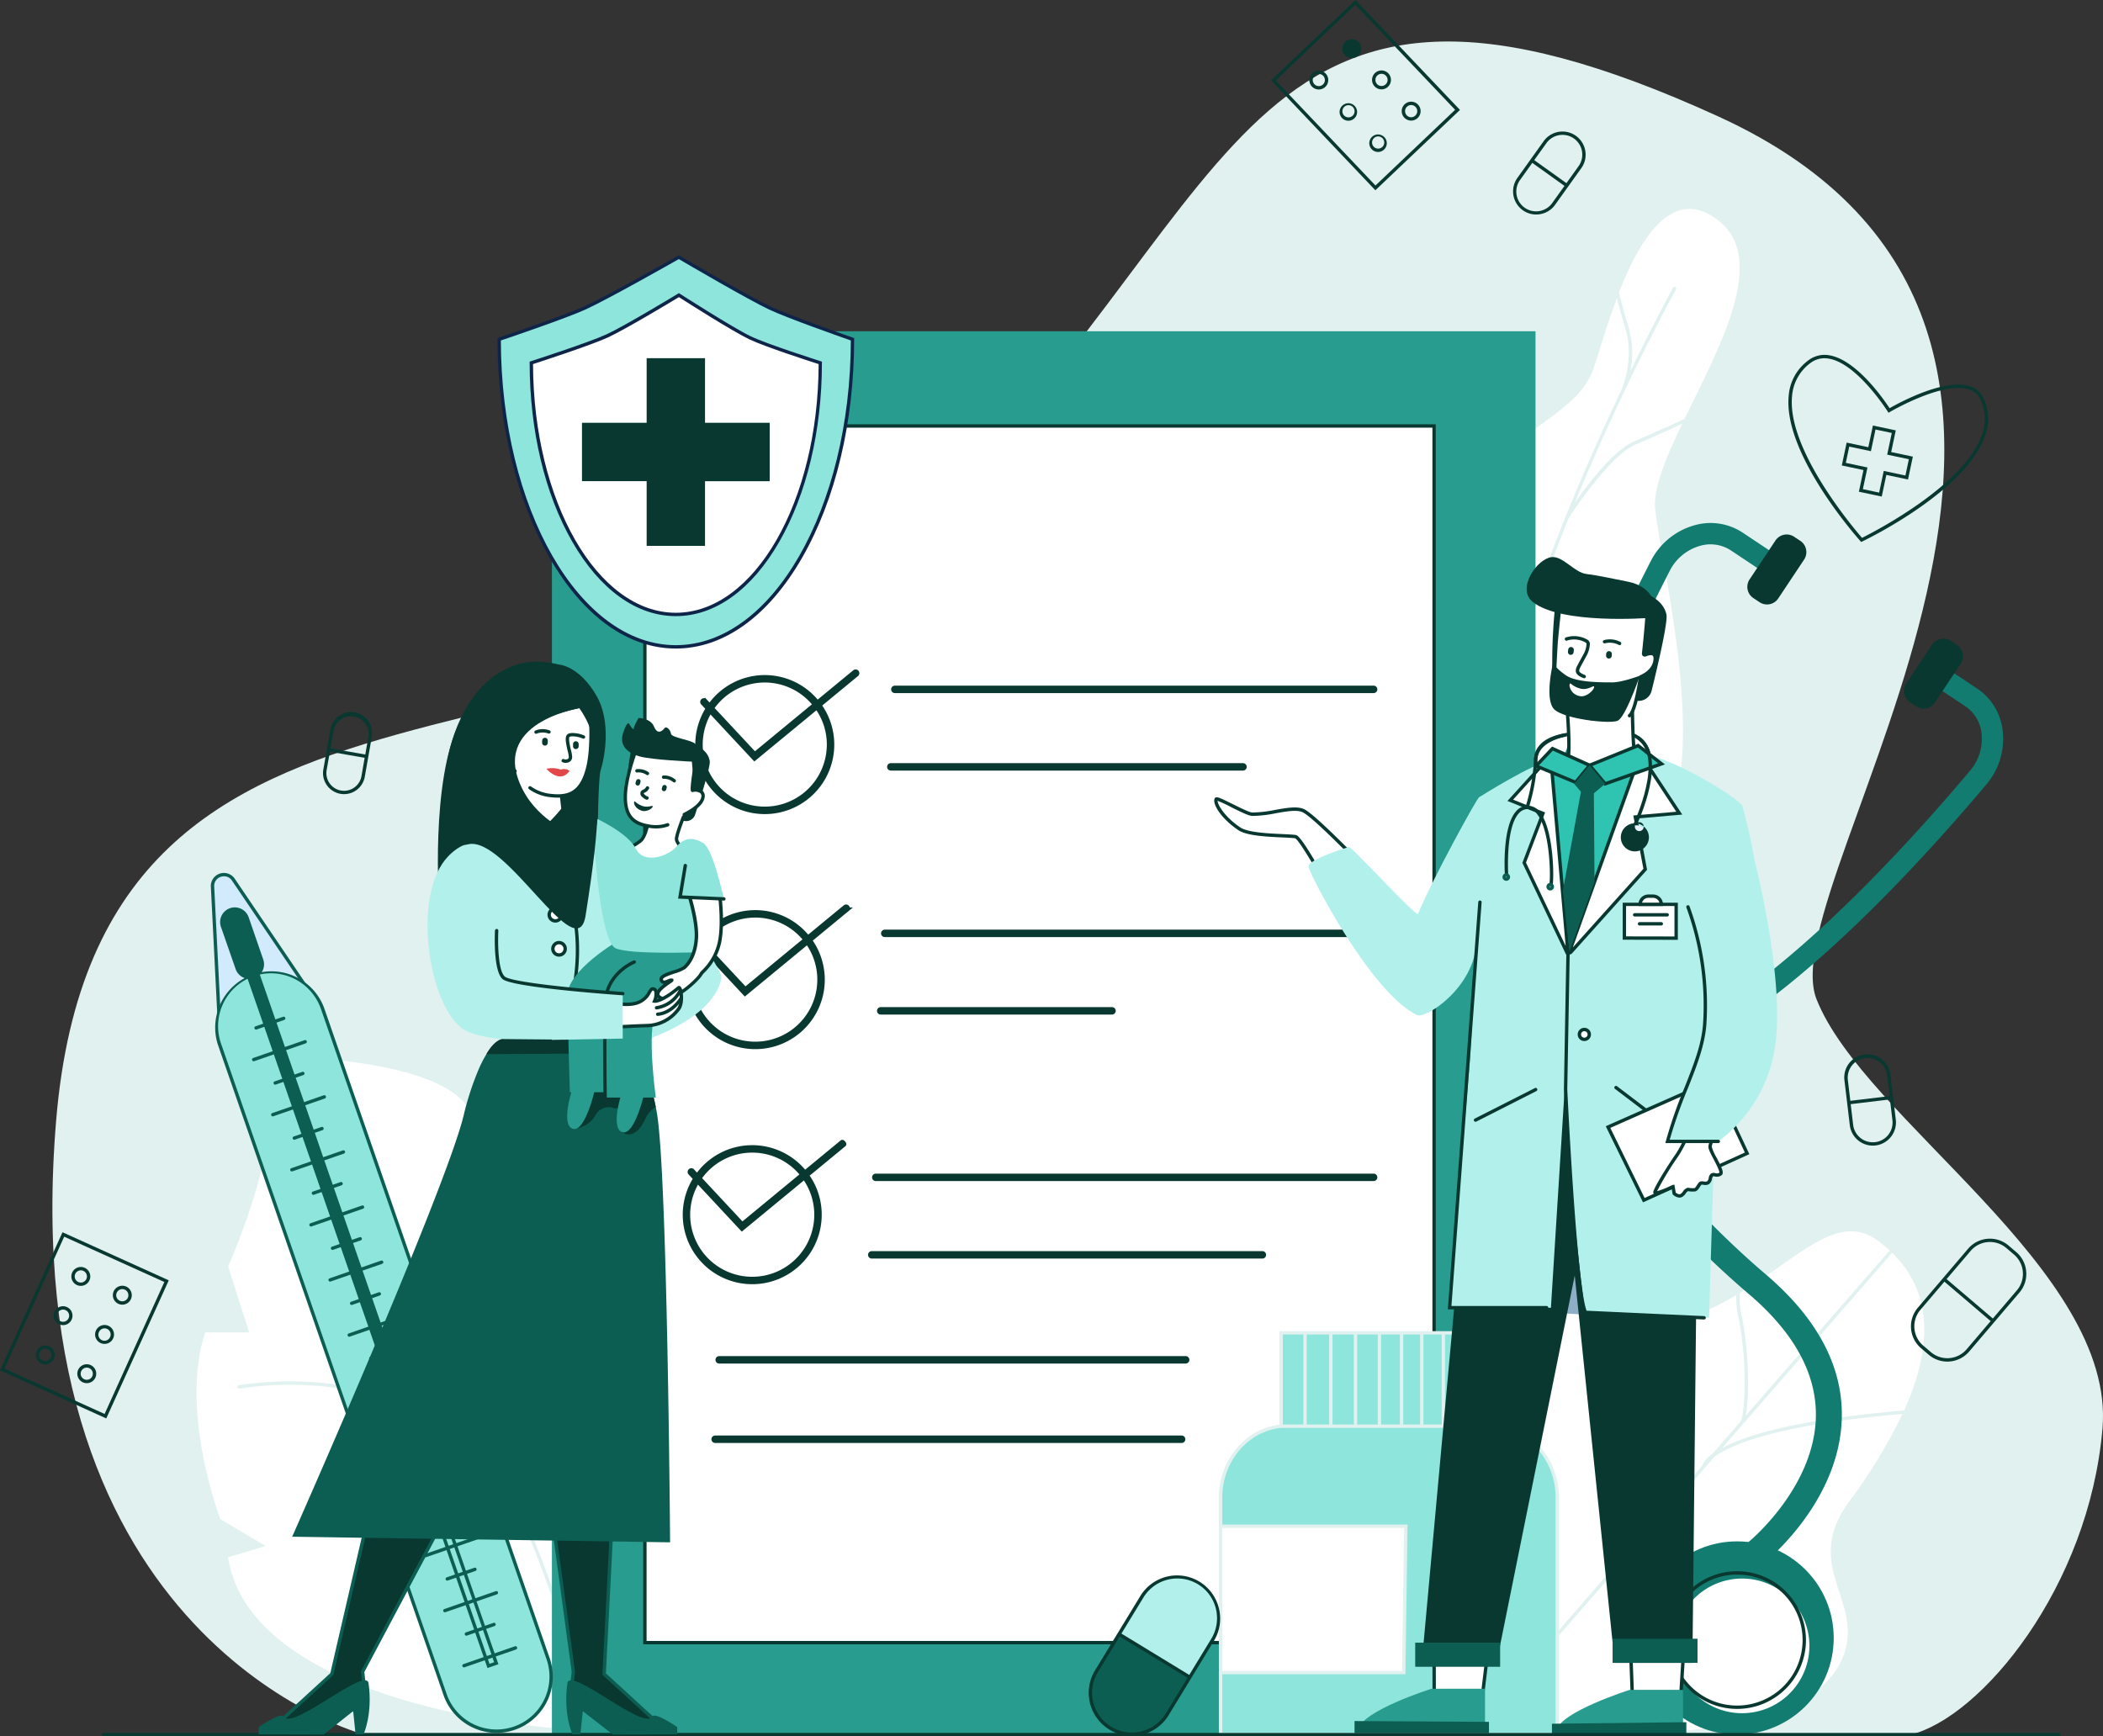 <svg xmlns="http://www.w3.org/2000/svg" width="516" height="426.073" viewBox="0 0 516 426.073">
  <rect x="0" y="0" width="516" height="426.073" fill="#333333" stroke="none"/>
  <g id="_45876-01" data-name="45876-01" transform="translate(-62.65 -226)">
    <path id="Path_622" data-name="Path 622" d="M185.708,678.4s-86.15-22.52-75.416-150.73,140.051-73.7,216.615-151.33,75.49-147.821,191.221-94.958,12.507,187.046,24.067,216.568,73.489,66.471,70.186,105.39-29.726,70.877-47.066,75.141l-379.6-.058Z" transform="translate(-33.858 -26.802)" fill="#e0f1ef"/>
    <path id="Path_623" data-name="Path 623" d="M1479.6,441.012a22.707,22.707,0,0,1,.523,11.106c6.02-12.386,10.39-20.321,10.509-20.536a.416.416,0,0,1,.551-.16.41.41,0,0,1,.16.551c-.132.239-5.626,10.206-12.8,25.3-.083.187-.138.3-.154.339l-.017.022c-3.7,7.795-7.825,16.933-11.888,26.789,3.3-4.737,9.559-12.909,14.516-15.078l1.7-.746c2.934-1.283,7-3.061,10.71-4.781,8.678-17.891,20.566-39.208,8.271-48.74-11.23-8.709-19.171,4.47-24.356,17.7C1477.945,435.3,1478.7,438.153,1479.6,441.012Z" transform="translate(-1017.446 -135.005)" fill="#fff"/>
    <path id="Path_624" data-name="Path 624" d="M1415.619,522.592c-3.011,1.376-6.4,2.879-9.812,4.368l-1.7.746c-6.372,2.791-15.38,16.515-16.369,18.059-6.8,16.867-13.212,35.55-16.916,53.088a.413.413,0,0,1-.4.328h-.085a.413.413,0,0,1-.319-.49c3.688-17.516,10.1-36.167,16.875-53.017a.4.4,0,0,1,.063-.2c0-.019.03-.047.052-.088,4.588-11.378,9.336-21.928,13.52-30.744.581-1.316,3.4-8.345,1.049-15.774-.773-2.452-1.437-4.891-1.987-7.123-2.992,7.9-5,15.562-6.146,18.287-3.121,7.431-10.506,10.734-24.54,21.716s-7.431,52.888-7.431,52.888l-1.552,1.7s12.7,47.548,40.328,42.938,10.352-69.713,8.728-85.815C1408.454,538.391,1411.617,530.9,1415.619,522.592Z" transform="translate(-940.201 -192.597)" fill="#fff"/>
    <path id="Path_625" data-name="Path 625" d="M296.384,1235.814c-14.018-27.213-26.814-48.236-26.941-48.442a.41.41,0,0,1,.138-.567.416.416,0,0,1,.567.138c.127.209,12.936,21.257,26.974,48.5,11.045,21.444,24.8,50.581,32.247,75.672l11.387-74.266s-30.106-39.043-35.173-54.286-50.809-14.863-50.809-14.863c6.5,16.993-9.193,51.553-9.193,51.553l5.175,16.217H239.979c-6.468,19.2,3.694,45.828,3.694,45.828l11.1,6.576-9.21,2.791c5.744,36.833,80.505,41.952,80.505,41.952l3-19.581C321.769,1287.64,307.666,1257.715,296.384,1235.814Zm3.322,23.159a.41.41,0,0,1-.339.176.415.415,0,0,1-.237-.074c-11.205-7.842-24.406-10.093-33.508-10.6a81.148,81.148,0,0,0-17.244.782.419.419,0,1,1-.149-.826,83.08,83.08,0,0,1,17.439-.8c9.21.515,22.57,2.8,33.934,10.751a.416.416,0,0,1,.1.589Z" transform="translate(-126.959 -682.503)" fill="#fff"/>
    <path id="Path_626" data-name="Path 626" d="M1459.155,1404.219l-2.695.256c-28.939,2.675-39.591,7.407-43.488,10.288l-49.766,57.167a.416.416,0,0,1-.625-.551l47.4-54.445a6.241,6.241,0,0,1,2.477-2.851l6.881-7.911c1.123-1.291,1.85-15.1-.55-26.052a21.158,21.158,0,0,1-.435-5.084q-2.139,1.267-4.44,2.477c-18.045,9.289-23.241-6.752-31.57-4.329s-24.675,34.755-24.675,34.755-30.276,62.455,4.255,73.137c0,0,73.115,9.424,82.812-17.764,4.781-13.4-10.253-21.67,1.228-37.466A133.547,133.547,0,0,0,1459.155,1404.219Z" transform="translate(-929.677 -831.25)" fill="#fff"/>
    <path id="Path_627" data-name="Path 627" d="M1639.56,1342.92l-36.607,42.051h0l-5.1,5.863c5.483-2.953,17.065-6.674,41.512-8.934q1.627-.151,3.165-.3C1648.45,1368.413,1650.71,1353.764,1639.56,1342.92Z" transform="translate(-1112.65 -809.498)" fill="#fff"/>
    <path id="Path_628" data-name="Path 628" d="M1613.956,1344.325c1.9,8.67,1.96,19.96,1.071,24.7l35.3-40.549A34.058,34.058,0,0,0,1647.3,1326c-9.609-6.98-18.873,3.886-33.725,12.9A20.668,20.668,0,0,0,1613.956,1344.325Z" transform="translate(-1124.019 -795.621)" fill="#fff"/>
    <path id="Path_629" data-name="Path 629" d="M1441.469,826.322a21.91,21.91,0,0,1-12.386-3.578c-12.221-8.128-14.084-27.249-5.535-56.873,6.675-23.12,18.166-47.63,26.616-64.131a17.238,17.238,0,0,1,10.891-8.893,14.3,14.3,0,0,1,11.676,1.836l6.7,4.459-2.9,4.357-6.7-4.459a9.12,9.12,0,0,0-7.459-1.131,11.989,11.989,0,0,0-7.555,6.22c-8.354,16.283-19.688,40.46-26.247,63.182-3.658,12.678-5.356,23.365-5.042,31.76.35,9.314,3.193,15.81,8.45,19.308s12.35,3.606,21.072.325c7.866-2.956,17.065-8.654,27.34-16.933,18.416-14.833,36.332-34.636,48.118-48.635a12,12,0,0,0,2.818-9.377,9.131,9.131,0,0,0-3.928-6.441l-5.866-3.9,2.9-4.354,5.865,3.9a14.29,14.29,0,0,1,6.209,10.055,17.245,17.245,0,0,1-3.991,13.487c-11.937,14.175-30.1,34.243-48.839,49.34C1466.736,819.477,1452.608,826.322,1441.469,826.322Z" transform="translate(-982.505 -337.985)" fill="#117c6f"/>
    <path id="Path_630" data-name="Path 630" d="M1761.4,810.988l1.522,1.013a3.3,3.3,0,0,0,4.58-.919l6.347-9.545a3.3,3.3,0,0,0-.919-4.58l-1.525-1.013a3.3,3.3,0,0,0-4.58.922l-6.347,9.543a3.3,3.3,0,0,0,.922,4.58Z" transform="translate(-1230.112 -412.671)" fill="#093830"/>
    <path id="Path_631" data-name="Path 631" d="M1621.8,718.151l1.525,1.013a3.3,3.3,0,0,0,4.577-.922l6.35-9.545a3.316,3.316,0,0,0-.922-4.58L1631.8,703.1a3.3,3.3,0,0,0-4.58.922l-6.347,9.545A3.3,3.3,0,0,0,1621.8,718.151Z" transform="translate(-1128.936 -345.384)" fill="#093830"/>
    <path id="Path_632" data-name="Path 632" d="M1507.815,1307.012a3.187,3.187,0,0,1-2.006-5.667c.16-.129,16.2-13.379,16.4-30.871.116-10.434-5.422-20.483-16.457-29.872-24.747-21.059-42.761-46.86-43.516-47.95a3.187,3.187,0,0,1,5.229-3.633c.182.259,18.317,26.225,42.409,46.725,12.565,10.69,18.854,22.413,18.7,34.848-.253,20.508-18,35.1-18.76,35.71A3.182,3.182,0,0,1,1507.815,1307.012Z" transform="translate(-1014.006 -697.051)" fill="#117c6f"/>
    <circle id="Ellipse_164" data-name="Ellipse 164" cx="23.704" cy="23.704" r="23.704" transform="translate(465.171 604.247)" fill="#117c6f"/>
    <circle id="Ellipse_165" data-name="Ellipse 165" cx="16.526" cy="16.526" r="16.526" transform="matrix(0.987, -0.16, 0.16, 0.987, 471.131, 616.227)" fill="#fff"/>
    <path id="Path_633" data-name="Path 633" d="M1566.714,1660.648a16.894,16.894,0,1,1,16.894-16.894A16.894,16.894,0,0,1,1566.714,1660.648Zm0-32.96a16.069,16.069,0,1,0,16.068,16.068A16.069,16.069,0,0,0,1566.714,1627.688Z" transform="translate(-1077.84 -1015.286)" fill="#093830"/>
    <path id="Path_634" data-name="Path 634" d="M1221.257,272.689l-25.617-26.974L1216.4,226l25.617,26.974Zm-24.447-26.938,24.477,25.771,19.542-18.576-24.477-25.771Z" transform="translate(-821.145)" fill="#093830"/>
    <path id="Path_635" data-name="Path 635" d="M1232.174,293.56a2.32,2.32,0,1,1,1.682-3.917h0a2.318,2.318,0,0,1-1.682,3.917Zm0-3.812a1.492,1.492,0,1,0,1.084.462h0A1.492,1.492,0,0,0,1232.174,289.748Z" transform="translate(-845.94 -45.602)" fill="#093830"/>
    <path id="Path_636" data-name="Path 636" d="M1259.017,322.334h-.061a2.147,2.147,0,1,1,.061,0Zm0-3.818a1.495,1.495,0,1,0,1.084.465h0a1.478,1.478,0,0,0-1.046-.462Z" transform="translate(-865.5 -66.707)" fill="#093830"/>
    <path id="Path_637" data-name="Path 637" d="M1285.481,350.184h-.055a2.147,2.147,0,1,1,.061,0Zm0-3.818a1.477,1.477,0,0,0-1.026.413,1.494,1.494,0,1,0,2.111.055h0a1.473,1.473,0,0,0-1.043-.462Z" transform="translate(-884.684 -86.892)" fill="#093830"/>
    <path id="Path_638" data-name="Path 638" d="M1261.621,265.6a2.32,2.32,0,1,1,1.682-3.919h0a2.32,2.32,0,0,1-1.682,3.919Zm0-3.815a.64.64,0,1,1,0,.011Z" transform="translate(-867.284 -25.337)" fill="#093830"/>
    <path id="Path_639" data-name="Path 639" d="M1288.081,293.45a2.32,2.32,0,1,1,1.682-3.919h0a2.323,2.323,0,0,1-1.682,3.919Zm0-3.815a1.495,1.495,0,1,0,1.085.465,1.494,1.494,0,0,0-1.085-.465Z" transform="translate(-886.461 -45.522)" fill="#093830"/>
    <path id="Path_640" data-name="Path 640" d="M1314.531,321.3a2.32,2.32,0,1,1,1.682-3.919h0a2.323,2.323,0,0,1-1.682,3.919Zm0-3.815a1.495,1.495,0,1,0,1.446,1.121A1.494,1.494,0,0,0,1314.531,317.486Z" transform="translate(-905.631 -65.706)" fill="#093830"/>
    <path id="Path_641" data-name="Path 641" d="M88.726,1370.32l-26.076-11.8,15.336-33.888,26.076,11.8ZM63.743,1358.1l24.574,11.122,14.654-32.385L78.4,1325.723Z" transform="translate(0 -796.242)" fill="#093830"/>
    <path id="Path_642" data-name="Path 642" d="M128.584,1360.239a2.351,2.351,0,0,1-.955-.206,2.32,2.32,0,1,1,3.072-1.159h0a2.325,2.325,0,0,1-2.117,1.365Zm0-3.818a1.535,1.535,0,0,0-.528.1,1.5,1.5,0,1,0,1.9,2.015h0a1.5,1.5,0,0,0-.746-1.976,1.475,1.475,0,0,0-.622-.135Zm1.737,2.282Z" transform="translate(-46.106 -818.687)" fill="#093830"/>
    <path id="Path_643" data-name="Path 643" d="M112.732,1395.23a2.32,2.32,0,1,1,2.117-1.376h0a2.323,2.323,0,0,1-2.117,1.376Zm0-3.815a1.46,1.46,0,0,0-.526.1,1.495,1.495,0,1,0,1.142.036,1.515,1.515,0,0,0-.614-.132Zm1.737,2.282Z" transform="translate(-34.614 -844.047)" fill="#093830"/>
    <path id="Path_644" data-name="Path 644" d="M96.9,1430.22a2.32,2.32,0,1,1,2.3-1.991A2.318,2.318,0,0,1,96.9,1430.22Zm0-3.815a1.5,1.5,0,1,0,1.253.687A1.5,1.5,0,0,0,96.9,1426.4Z" transform="translate(-23.14 -869.406)" fill="#093830"/>
    <path id="Path_645" data-name="Path 645" d="M165.579,1376.974a2.3,2.3,0,0,1-.952-.206,2.32,2.32,0,0,1,.138-4.286,2.3,2.3,0,0,1,1.775.058,2.32,2.32,0,0,1,1.156,3.069h0A2.326,2.326,0,0,1,165.579,1376.974Zm0-3.818a1.459,1.459,0,0,0-.526.1,1.495,1.495,0,1,0,1.888,2.015h0a1.5,1.5,0,0,0-1.362-2.114Zm1.74,2.282Z" transform="translate(-72.92 -830.814)" fill="#093830"/>
    <path id="Path_646" data-name="Path 646" d="M149.741,1411.969a2.3,2.3,0,0,1-.952-.206,2.32,2.32,0,1,1,.952.206Zm0-3.815a1.517,1.517,0,0,0-.528.1,1.473,1.473,0,0,0-.826.782,1.495,1.495,0,1,0,2.722,1.233h0a1.495,1.495,0,0,0-1.36-2.111Z" transform="translate(-61.441 -856.179)" fill="#093830"/>
    <path id="Path_647" data-name="Path 647" d="M133.9,1446.969a2.293,2.293,0,0,1-.952-.206,2.32,2.32,0,1,1,.952.206Zm0-3.815a1.494,1.494,0,1,0,.526,2.893,1.472,1.472,0,0,0,.826-.782,1.492,1.492,0,0,0-.746-1.979,1.464,1.464,0,0,0-.606-.132Z" transform="translate(-49.961 -881.545)" fill="#093830"/>
    <path id="Path_648" data-name="Path 648" d="M358.4,860.9a5.169,5.169,0,0,0-5.978,4.189l-1.731,9.821a5.172,5.172,0,0,0,4.189,5.981,5.27,5.27,0,0,0,.9.077,5.172,5.172,0,0,0,5.084-4.266l1.728-9.832A5.169,5.169,0,0,0,358.4,860.9Zm-3.377,19.187a4.341,4.341,0,0,1-3.518-5.023l.793-4.508,8.532,1.5-.784,4.5A4.341,4.341,0,0,1,355.027,880.082Zm6.754-13.349-.793,4.508-8.532-1.506.793-4.508a4.338,4.338,0,0,1,8.533,1.506Z" transform="translate(-208.707 -460.089)" fill="#093830"/>
    <path id="Path_649" data-name="Path 649" d="M1794.448,1338.458a6.984,6.984,0,0,0-2.442-4.8l-1.891-1.61a7.046,7.046,0,0,0-9.925.793l-12.339,14.478a7.049,7.049,0,0,0,.793,9.925l1.891,1.61a7.046,7.046,0,0,0,9.925-.793l12.336-14.478a6.975,6.975,0,0,0,1.651-5.125Zm-14.618,19.058a6.223,6.223,0,0,1-8.761.7l-1.888-1.613a6.221,6.221,0,0,1-.7-8.761l5.9-6.925,11.348,9.675Zm12.339-14.48-5.9,6.925-11.351-9.672,5.9-6.925a6.226,6.226,0,0,1,8.761-.7l1.891,1.61A6.237,6.237,0,0,1,1792.168,1343.036Z" transform="translate(-1234.643 -800.401)" fill="#093830"/>
    <path id="Path_650" data-name="Path 650" d="M1719.383,1182.173l-1.316-11.01a5.683,5.683,0,1,0-11.285,1.351l.658,5.5h0l.655,5.5a5.7,5.7,0,0,0,5.637,5.007,6.261,6.261,0,0,0,.68-.039,5.7,5.7,0,0,0,4.968-6.331Zm-7.533-15.138a4.594,4.594,0,0,1,.581-.036,4.867,4.867,0,0,1,4.819,4.28l.608,5.089-9.634,1.153-.608-5.089a4.858,4.858,0,0,1,4.233-5.4Zm5.706,18.815a4.858,4.858,0,0,1-8.637-2.422l-.608-5.086,9.633-1.156.608,5.089a4.822,4.822,0,0,1-1,3.57Z" transform="translate(-1191.57 -681.387)" fill="#093830"/>
    <rect id="Rectangle_359" data-name="Rectangle 359" width="241.337" height="344.351" transform="translate(198.071 307.29)" fill="#289c8e"/>
    <rect id="Rectangle_360" data-name="Rectangle 360" width="193.643" height="298.565" transform="translate(220.883 330.539)" fill="#fff"/>
    <path id="Path_651" data-name="Path 651" d="M830.48,903.7H636V604.31H830.469Zm-193.643-.826H829.654V605.136H636.826Z" transform="translate(-415.541 -274.184)" fill="#093830"/>
    <path id="Path_652" data-name="Path 652" d="M723.437,824.823a.41.41,0,0,0-.581-.055l-9.11,7.509a16.515,16.515,0,0,0-26.423.79l-1.17-1.255a.413.413,0,0,0-.6.55l1.3,1.4a16.55,16.55,0,1,0,27.4-.826l9.135-7.531A.41.41,0,0,0,723.437,824.823Zm-22.608,2.056A15.688,15.688,0,0,1,713.1,832.8l-14.723,12.143-10.495-11.26A15.719,15.719,0,0,1,700.829,826.879ZM716.553,842.6a15.724,15.724,0,1,1-29.129-8.208l10.886,11.681,15.3-12.614a15.642,15.642,0,0,1,2.945,9.141Z" transform="translate(-450.533 -433.893)" fill="none" stroke="#093830" stroke-miterlimit="10" stroke-width="1"/>
    <path id="Path_653" data-name="Path 653" d="M714.973,1034.386a.416.416,0,0,0-.584-.055l-9.108,7.509a16.515,16.515,0,0,0-26.423.79l-1.17-1.252a.413.413,0,1,0-.6.551l1.3,1.4a16.55,16.55,0,1,0,27.406-.826l9.133-7.531A.413.413,0,0,0,714.973,1034.386Zm-22.611,2.059a15.689,15.689,0,0,1,12.284,5.92l-14.728,12.141-10.495-11.252A15.716,15.716,0,0,1,692.362,1036.445Zm15.724,15.724a15.724,15.724,0,1,1-29.129-8.21l10.886,11.681,15.3-12.611A15.627,15.627,0,0,1,708.087,1052.169Z" transform="translate(-444.398 -585.776)" fill="none" stroke="#093830" stroke-miterlimit="10" stroke-width="1"/>
    <path id="Path_654" data-name="Path 654" d="M711.684,1243.894l-9.108,7.511a16.515,16.515,0,0,0-26.423.79l-1.167-1.255a.413.413,0,0,0-.606.551l1.3,1.4a16.55,16.55,0,1,0,27.4-.826l9.135-7.531C712.392,1244.383,711.86,1243.75,711.684,1243.894Zm-22.028,2.114a15.689,15.689,0,0,1,12.281,5.92l-14.725,12.141-10.495-11.257A15.718,15.718,0,0,1,689.656,1246.008Zm15.724,15.738a15.724,15.724,0,1,1-29.129-8.21l10.886,11.678,15.3-12.612A15.64,15.64,0,0,1,705.38,1261.746Z" transform="translate(-442.438 -737.66)" fill="none" stroke="#093830" stroke-miterlimit="10" stroke-width="1"/>
    <path id="Path_655" data-name="Path 655" d="M976.76,839.946H859.293a.413.413,0,0,1,0-.826H976.76a.413.413,0,0,1,0,.826Z" transform="translate(-577.075 -444.364)" fill="none" stroke="#093830" stroke-miterlimit="10" stroke-width="1"/>
    <path id="Path_656" data-name="Path 656" d="M942.1,909.036H855.693a.413.413,0,0,1,0-.826H942.1a.413.413,0,0,1,0,.826Z" transform="translate(-574.466 -494.438)" fill="none" stroke="#093830" stroke-miterlimit="10" stroke-width="1"/>
    <path id="Path_657" data-name="Path 657" d="M969.037,1057.486H850.293a.413.413,0,0,1,0-.826H969.037a.413.413,0,1,1,0,.826Z" transform="translate(-570.552 -602.028)" fill="none" stroke="#093830" stroke-miterlimit="10" stroke-width="1"/>
    <path id="Path_658" data-name="Path 658" d="M903.437,1126.566H846.693a.413.413,0,1,1,0-.826h56.744a.413.413,0,0,1,0,.826Z" transform="translate(-567.943 -652.095)" fill="none" stroke="#093830" stroke-miterlimit="10" stroke-width="1"/>
    <path id="Path_659" data-name="Path 659" d="M964.439,1275.016H842.293a.413.413,0,0,1,0-.826H964.439a.413.413,0,0,1,0,.826Z" transform="translate(-564.754 -759.685)" fill="none" stroke="#093830" stroke-miterlimit="10" stroke-width="1"/>
    <path id="Path_660" data-name="Path 660" d="M934.537,1344.106H838.693a.413.413,0,0,1,0-.826h95.844a.413.413,0,1,1,0,.826Z" transform="translate(-562.145 -809.759)" fill="none" stroke="#093830" stroke-miterlimit="10" stroke-width="1"/>
    <path id="Path_661" data-name="Path 661" d="M817.154,1437.7H702.7a.413.413,0,0,1,0-.826H817.154a.413.413,0,0,1,0,.826Z" transform="translate(-463.585 -877.589)" fill="none" stroke="#093830" stroke-miterlimit="10" stroke-width="1"/>
    <path id="Path_662" data-name="Path 662" d="M813.536,1508.5H699.083a.413.413,0,1,1,0-.826H813.536a.413.413,0,1,1,0,.826Z" transform="translate(-460.961 -928.902)" fill="none" stroke="#093830" stroke-miterlimit="10" stroke-width="1"/>
    <path id="Path_663" data-name="Path 663" d="M594.333,475.435c0,41.688-19.407,75.482-43.348,75.482s-43.345-33.794-43.345-75.482c0,0,15.964-5.364,21.042-7.685,5.94-2.717,23.04-12.46,23.04-12.46s16.713,9.821,22.294,12.46C579.087,470.148,594.333,475.435,594.333,475.435Z" transform="translate(-322.511 -166.18)" fill="#8de5db"/>
    <path id="Path_664" data-name="Path 664" d="M549.9,550.076c-11.731,0-22.743-7.924-31.006-22.314-8.224-14.312-12.752-33.348-12.752-53.581v-.3l.275-.094c.16-.052,16-5.384,21-7.671,5.857-2.675,22.845-12.345,23.01-12.441l.206-.118.206.121c.168.1,16.759,9.84,22.259,12.441,5,2.362,20.123,7.616,20.277,7.671l.275.094v.295c0,20.233-4.53,39.26-12.752,53.581C572.644,542.152,561.631,550.076,549.9,550.076Zm-42.938-75.6c.094,41.259,19.316,74.772,42.938,74.772s42.841-33.519,42.938-74.775c-2.095-.732-15.414-5.406-20.093-7.608-5.188-2.452-20.172-11.219-22.11-12.361-1.971,1.12-17.34,9.829-22.867,12.358-4.668,2.139-18.637,6.881-20.8,7.613Z" transform="translate(-321.423 -164.926)" fill="#0e2549"/>
    <path id="Path_665" data-name="Path 665" d="M607.225,505.8c0,34.1-15.873,61.739-35.454,61.739S536.32,539.9,536.32,505.8c0,0,14.153-4.564,18.628-6.606,4.577-2.1,17.585-10,17.585-10s12.876,8.274,17.464,10.473C594.082,501.616,607.225,505.8,607.225,505.8Z" transform="translate(-343.297 -190.757)" fill="#fff"/>
    <path id="Path_666" data-name="Path 666" d="M570.684,566.621c-9.633,0-18.653-6.5-25.427-18.29-6.73-11.723-10.437-27.3-10.437-43.862v-.3l.275-.094c.14-.044,14.18-4.577,18.582-6.606,4.506-2.067,17.414-9.909,17.544-9.977l.22-.132.217.138c.129.083,12.906,8.287,17.42,10.459,4.01,1.927,17.043,6.08,17.175,6.121l.275.094v.3c0,16.561-3.708,32.14-10.44,43.862C589.34,560.125,580.309,566.621,570.684,566.621Zm-35.038-61.852c.094,33.676,15.777,61.026,35.038,61.026s34.956-27.348,35.041-61.024c-2-.641-13.212-4.263-16.993-6.072-4.288-2.053-15.529-9.229-17.291-10.36-1.737,1.051-13.19,7.952-17.409,9.889C549.884,500.131,537.729,504.095,535.646,504.769Z" transform="translate(-342.21 -189.423)" fill="#0e2549"/>
    <path id="Path_667" data-name="Path 667" d="M627.516,561.2H611.648V545.34H597.325V561.2H581.46v14.326h15.865V591.4h14.324V575.531h15.868Z" transform="translate(-376.012 -231.445)" fill="#093830"/>
    <path id="Path_668" data-name="Path 668" d="M1714.331,622.821l-5.609-1.189,1.126-5.318-5.318-1.123,1.189-5.609,5.318,1.126,1.126-5.318,5.609,1.189-1.129,5.318,5.32,1.126-1.189,5.609-5.318-1.126ZM1709.7,621l3.991.845,1.129-5.318,5.318,1.126.845-3.994-5.315-1.126,1.126-5.318-3.994-.845-1.126,5.318-5.318-1.126-.845,3.991,5.318,1.128Z" transform="translate(-1189.968 -274.966)" fill="#093830"/>
    <path id="Path_669" data-name="Path 669" d="M1674.77,588.3l-.206-.231c-.773-.867-18.97-21.383-17.583-35.638a11.883,11.883,0,0,1,4.789-8.676,6.534,6.534,0,0,1,5.32-1.244c6.658,1.219,13.346,10.974,14.643,12.956,2.144-1.222,13.308-7.321,19.542-5.45a5.362,5.362,0,0,1,3.432,2.849,11.91,11.91,0,0,1,.427,9.449c-4.7,13.539-29.052,25.355-30.087,25.851Zm-9-45.087a5.689,5.689,0,0,0-3.5,1.2,11.118,11.118,0,0,0-4.464,8.1c-1.274,13.1,15.138,32.426,17.17,34.774,2.769-1.376,25.047-12.79,29.385-25.242a11.108,11.108,0,0,0-.388-8.808,4.517,4.517,0,0,0-2.929-2.422c-6.427-1.927-19.1,5.5-19.231,5.571l-.347.2-.212-.339c-.074-.118-7.407-11.656-14.313-12.92a6.4,6.4,0,0,0-1.172-.115Z" transform="translate(-1155.451 -229.298)" fill="#093830"/>
    <path id="Path_670" data-name="Path 670" d="M1429.209,348.014a5.681,5.681,0,0,0-10.22-2.375l-6.443,9.009a5.689,5.689,0,0,0,1.318,7.927,5.623,5.623,0,0,0,3.284,1.057,5.872,5.872,0,0,0,.952-.08,5.629,5.629,0,0,0,3.691-2.293l6.441-9.009a5.634,5.634,0,0,0,.977-4.236Zm-8.089,12.763a4.856,4.856,0,1,1-7.9-5.648l2.981-4.17,7.9,5.651Zm6.441-9.009-2.981,4.17-7.9-5.651,2.981-4.167a4.855,4.855,0,0,1,7.9,5.648Z" transform="translate(-977.583 -84.992)" fill="#093830"/>
    <path id="Path_671" data-name="Path 671" d="M252.1,1008.7l1.6,31.785,21.194-7.352-17.7-26.148A2.789,2.789,0,0,0,252.1,1008.7Z" transform="translate(-137.302 -565.135)" fill="#d2ebfc"/>
    <path id="Path_672" data-name="Path 672" d="M252.231,1039.986l-1.632-32.332a3.207,3.207,0,0,1,5.857-1.963l18.006,26.588Zm1.6-34.878a2.529,2.529,0,0,0-.784.124,2.34,2.34,0,0,0-1.624,2.381L253,1038.847l20.175-7-17.4-25.694A2.282,2.282,0,0,0,253.83,1005.108Z" transform="translate(-136.215 -564.068)" fill="#0d5e52"/>
    <path id="Path_673" data-name="Path 673" d="M328.692,1277.916h0a13.385,13.385,0,0,1-17.032-8.257L256.3,1110.033A13.382,13.382,0,0,1,264.561,1093h0a13.382,13.382,0,0,1,17.029,8.257l55.359,159.623A13.385,13.385,0,0,1,328.692,1277.916Z" transform="translate(-139.814 -627.831)" fill="#8de5db"/>
    <path id="Path_674" data-name="Path 674" d="M323.206,1277.994a13.82,13.82,0,0,1-13.013-9.287l-55.368-159.623a13.8,13.8,0,0,1,26.068-9.039l55.359,159.621a13.8,13.8,0,0,1-8.513,17.555h0a13.8,13.8,0,0,1-4.533.773Zm-55.359-186.4a12.975,12.975,0,0,0-12.243,17.222l55.359,159.623a12.972,12.972,0,0,0,16.514,8h0a12.975,12.975,0,0,0,8-16.514l-55.367-159.612A13,13,0,0,0,267.847,1091.592Z" transform="translate(-138.726 -626.747)" fill="#0d5e52"/>
    <path id="Path_675" data-name="Path 675" d="M303.572,1135.467a.413.413,0,0,0-.526-.253l-4.811,1.668-2.073-5.981,1.894-.658a.413.413,0,1,0-.275-.779l-1.894.658-2.073-5.984,4.817-1.668a.414.414,0,1,0-.275-.782l-4.808,1.668-2.075-5.981,1.894-.658a.413.413,0,0,0-.275-.779l-1.891.658-2.075-5.981,4.814-1.671a.413.413,0,0,0-.275-.779l-4.814,1.668-2.075-5.981,1.9-.658a.413.413,0,1,0-.275-.779l-1.9.658-2.075-5.981,4.819-1.673a.413.413,0,1,0-.275-.779l-4.819,1.671-2.056-5.984,1.9-.658a.413.413,0,1,0-.275-.779l-1.9.658-2.075-5.981,4.817-1.671a.414.414,0,0,0-.275-.782l-4.817,1.671-2.075-5.981,1.9-.658a.413.413,0,0,0-.275-.779l-1.9.658-2.075-5.981,4.822-1.674a.413.413,0,1,0-.275-.779l-4.822,1.671-2.075-5.981,1.9-.658a.413.413,0,1,0-.275-.779l-1.9.658-3.82-11.01a3.578,3.578,0,0,0,.842-3.708l-3.578-10.36a3.6,3.6,0,0,0-4.583-2.221h0a3.6,3.6,0,0,0-2.221,4.58l3.608,10.357a3.6,3.6,0,0,0,2.934,2.389l3.823,11.01-1.88.652a.411.411,0,0,0,.135.8.386.386,0,0,0,.135-.025l1.88-.652,2.075,5.981-4.811,1.671a.413.413,0,0,0,.135.8.384.384,0,0,0,.135-.022l4.811-1.668,2.075,5.981-1.883.652a.413.413,0,0,0,.138.8.387.387,0,0,0,.135-.022l1.88-.652,2.075,5.981-4.817,1.671a.413.413,0,0,0,.135.8.456.456,0,0,0,.135-.022l4.817-1.671,2.075,5.981-1.885.652a.413.413,0,0,0,.138.8.4.4,0,0,0,.135-.025l1.883-.652,2.075,5.981-4.814,1.671a.41.41,0,0,0,.135.8.384.384,0,0,0,.135-.022l4.814-1.668,2.073,5.981-1.883.652a.413.413,0,0,0,.135.8.4.4,0,0,0,.138-.025l1.883-.652,2.073,5.981-4.817,1.671a.413.413,0,0,0,.135.8.46.46,0,0,0,.135-.022l4.819-1.673,2.073,5.984-1.885.652a.413.413,0,0,0,.135.8.452.452,0,0,0,.135-.022l1.888-.655,2.073,5.981-4.817,1.671a.413.413,0,0,0,.138.8.4.4,0,0,0,.135-.025l4.817-1.671,2.073,5.981-1.885.655a.413.413,0,0,0,.135.8.388.388,0,0,0,.135-.025l1.885-.652,2.089,5.986-4.836,1.679a.413.413,0,0,0,.135.8.4.4,0,0,0,.138-.022l4.819-1.673,2.075,5.981-1.874.652a.413.413,0,0,0,.135.8.4.4,0,0,0,.138-.022l1.872-.65,1.55,4.464,3.028-1.049-1.547-4.464,1.9-.661a.414.414,0,0,0-.275-.782l-1.907.663-2.073-5.984,4.811-1.668A.413.413,0,0,0,303.572,1135.467Z" transform="translate(-142.202 -586.334)" fill="#0d5e52"/>
    <path id="Path_676" data-name="Path 676" d="M413.261,1442.668a.413.413,0,0,0-.526-.256l-4.99,1.731-2.086-5.981,2.075-.718a.414.414,0,0,0-.275-.782l-2.073.721-2.075-5.981,5-1.734a.414.414,0,1,0-.275-.782l-5,1.734-2.059-5.981,2.075-.718a.414.414,0,0,0-.275-.782l-2.073.721-2.075-5.981,4.993-1.731a.414.414,0,1,0-.275-.782l-4.99,1.731-2.059-5.981,2.075-.718a.414.414,0,1,0-.275-.781l-2.075.721-2.075-5.981,5-1.734a.413.413,0,0,0-.275-.779l-5,1.731-2.075-5.967,2.075-.718a.414.414,0,1,0-.275-.782l-2.075.721-2.075-5.981,4.987-1.729a.414.414,0,1,0-.275-.781l-4.985,1.728-2.075-5.981,2.07-.716a.414.414,0,1,0-.275-.782l-2.056.707-2.073-5.981,4.99-1.726a.413.413,0,1,0-.275-.779l-4.99,1.729-10.121-29.2-.135-.391-2.686.93,10.258,29.583-4.979,1.726a.413.413,0,0,0,.138.8.473.473,0,0,0,.135-.022l4.976-1.729,2.075,5.984-2.048.721a.413.413,0,0,0,.135.8.384.384,0,0,0,.135-.022l2.048-.71L386.3,1391l-4.985,1.729a.413.413,0,0,0,.135.8.407.407,0,0,0,.138-.025l4.982-1.729,2.075,5.981-2.042.71a.413.413,0,0,0,.135.8.4.4,0,0,0,.138-.022l2.04-.707,2.075,5.981-4.971,1.723a.413.413,0,0,0,.135.8.464.464,0,0,0,.135-.022l4.971-1.726,2.075,5.981-2.042.71a.413.413,0,0,0,.135.8.376.376,0,0,0,.135-.022l2.042-.707,2.075,5.981-4.979,1.726a.413.413,0,0,0,.138.8.4.4,0,0,0,.135-.025l4.976-1.726,2.073,5.981-2.04.707a.413.413,0,0,0,.135.8.46.46,0,0,0,.135-.022l2.042-.708,2.073,5.981-4.971,1.723a.413.413,0,0,0,.135.8.483.483,0,0,0,.138-.022l4.971-1.726,2.073,5.981-2.04.707a.413.413,0,0,0,.135.8.456.456,0,0,0,.135-.022l2.042-.707,2.073,5.981-4.976,1.726a.413.413,0,0,0,.135.8.373.373,0,0,0,.135-.022l4.979-1.726.526,1.517.135.391,2.686-.933-.661-1.9L413,1443.2a.413.413,0,0,0,.256-.537ZM372.4,1348.392l1.128-.391,9.988,28.8-1.129.391Zm10.261,29.58,1.126-.391,2.075,5.981-1.129.391Zm2.345,6.763,1.126-.391,2.075,5.981-1.128.391Zm2.345,6.76,1.126-.391,2.075,5.981-1.129.391Zm2.345,6.763,1.126-.391,2.075,5.981-1.128.391Zm2.342,6.76,1.128-.391,2.073,5.981-1.126.391Zm2.345,6.76,1.129-.391,2.073,5.981-1.126.391Zm2.345,6.763,1.129-.391,2.073,5.981-1.126.391Zm2.345,6.76,1.128-.391,2.073,5.981-1.126.391Zm2.345,6.763,1.129-.391,2.073,5.981-1.126.391Zm2.345,6.76,1.128-.391,2.073,5.981-1.126.391Zm3.853,7.5-1.126.391-.391-1.126,1.126-.391Z" transform="translate(-223.733 -812.419)" fill="#0d5e52"/>
    <path id="Path_677" data-name="Path 677" d="M1039.59,1669.17h0a10.184,10.184,0,0,1-3.388-13.963l11.111-18.232a10.184,10.184,0,0,1,13.963-3.385h0a10.184,10.184,0,0,1,3.388,13.96l-11.111,18.232a10.184,10.184,0,0,1-13.963,3.388Z" transform="translate(-704.52 -1019.092)" fill="#b2f0eb"/>
    <path id="Path_678" data-name="Path 678" d="M1054.55,1700.76s-2.783,5.351-6.168,6.02-8.227,1.42-12.309-4.228,1.4-12.818,1.4-12.818l4.164-6.834,17.34,10.575Z" transform="translate(-704.403 -1055.901)" fill="#0d5e52"/>
    <path id="Path_679" data-name="Path 679" d="M1165.609,1437.241V1414.33h52.9v22.911c8.337.875,14.863,8.348,14.863,17.437v58.181H1150.76v-58.181C1150.76,1445.589,1157.311,1438.014,1165.609,1437.241Z" transform="translate(-788.618 -861.253)" fill="#8de5db"/>
    <path id="Path_680" data-name="Path 680" d="M1150.76,1622.659H1195.7l.5-35.919H1150.76Z" transform="translate(-788.618 -986.209)" fill="#fff"/>
    <path id="Path_681" data-name="Path 681" d="M1217.794,1435.785V1412.83h-53.721v22.952c-8.356.985-14.863,8.731-14.863,17.808v58.593h83.423V1453.59C1232.646,1444.461,1226.286,1436.875,1217.794,1435.785Zm-18.392-22.129h4.47v22.085h-4.47Zm-4.954,0h4.129v22.085h-4.129Zm-5.425,0h4.6v22.085h-4.6Zm-5.871,0h5.045v22.085h-5.045Zm-6.055,0h5.23v22.085h-5.23Zm-6.33,0h5.5v22.085h-5.5Zm-5.854,0h5.029v22.085h-5.029Zm-14.863,47.454h44.611l-.49,35.093h-44.121Zm81.771,50.248h-81.771v-14.329h44.936l.515-36.745h-45.451v-6.694c0-8.783,6.35-16.258,14.458-17.024h42.043v-.826H1204.7v-22.085h12.27v22.87l.369.038c8.257.867,14.483,8.188,14.483,17.026Z" transform="translate(-787.494 -860.166)" fill="#e0f1ef"/>
    <path id="Path_682" data-name="Path 682" d="M1341.08,1702.11l.014,8.645h11.978l1-8.2Z" transform="translate(-926.554 -1069.824)" fill="#fff"/>
    <path id="Path_683" data-name="Path 683" d="M1352.364,1710.025h-12.755l-.019-9.485,13.872.473Zm-11.932-.826h11.2l.9-7.393-12.111-.413Z" transform="translate(-925.474 -1068.686)" fill="#093830"/>
    <path id="Path_684" data-name="Path 684" d="M1455.485,1338v16.864l-14.725-.9,2.128-15.279Z" transform="translate(-998.798 -805.932)" fill="#8daec4"/>
    <path id="Path_685" data-name="Path 685" d="M1291.59,1731.62s-17.313,5.5-17.91,10.024h31.042V1731.62Z" transform="translate(-877.705 -1091.212)" fill="#289c8e"/>
    <path id="Path_686" data-name="Path 686" d="M1516.5,1702.3l.325,8.744H1528.8l.567-8.934Z" transform="translate(-1053.691 -1069.824)" fill="#fff"/>
    <path id="Path_687" data-name="Path 687" d="M1528.061,1710.355H1515.3l-.358-9.565,13.74-.2Zm-11.968-.826h11.191l.515-8.1-12,.176Z" transform="translate(-1052.56 -1068.723)" fill="#093830"/>
    <path id="Path_688" data-name="Path 688" d="M1468.14,1732.67s-17.313,5.505-17.91,10.025h31.039V1732.67Z" transform="translate(-1005.661 -1091.973)" fill="#289c8e"/>
    <path id="Path_689" data-name="Path 689" d="M1446.13,1761.854v2.6h32.979v-2.978Z" transform="translate(-1002.69 -1112.853)" fill="#0d5e52"/>
    <path id="Path_690" data-name="Path 690" d="M1303.139,1760.631v2.774H1270.16v-2.975Z" transform="translate(-875.154 -1112.092)" fill="#0d5e52"/>
    <path id="Path_691" data-name="Path 691" d="M1455.221,901.394l-.743-.358c.058-.124,5.94-12.512,2.851-18.678a6.045,6.045,0,0,0-4.478-3.226h-12.386c-.072,0-9.416.6-9.545,6.2a61.182,61.182,0,0,0,1.1,11.483l-.809.168a62.526,62.526,0,0,1-1.115-11.67c.146-6.364,9.931-6.986,10.346-7.008h12.54a6.828,6.828,0,0,1,5.095,3.674C1461.337,888.519,1455.472,900.871,1455.221,901.394Z" transform="translate(-991.063 -472.768)" fill="#093830"/>
    <path id="Path_692" data-name="Path 692" d="M1398.1,1153.43l-.479,44.983-.283,26.806-.861,81.009h-19.063l-8.527-82.63-1.282-12.433-2.469,12.232-16.713,82.831h-18.35l7.561-82.831v0l3.487-38.228,2.031-22.245,25.752-4.448,9.969-1.723Z" transform="translate(-918.574 -672.163)" fill="#093830"/>
    <path id="Path_693" data-name="Path 693" d="M1439.177,848.06s1.349,14.161.215,15.727-7.671,4.451-7.671,4.451l10.963,32.236,23.415-2.262,1.517-23.968s-10.685-8.706-11.332-10.492c-.892-2.477-.894-15.689-.894-15.689Z" transform="translate(-992.246 -450.844)" fill="#fff"/>
    <path id="Path_694" data-name="Path 694" d="M1441.051,899.821l-11.191-32.9.344-.154c1.792-.79,6.63-3.1,7.506-4.316.76-1.049.223-10.033-.292-15.447a.415.415,0,0,1,.826-.08c.226,2.392,1.3,14.4.138,16.011-1.052,1.451-6.028,3.771-7.495,4.434l10.734,31.57,22.738-2.2,1.484-23.4c-1.673-1.376-10.657-8.769-11.285-10.539-.905-2.513-.919-15.29-.919-15.832a.413.413,0,1,1,.826,0c0,.129,0,13.173.87,15.551.446,1.233,6.944,6.842,11.2,10.313l.165.135-1.555,24.53Z" transform="translate(-990.898 -449.748)" fill="#093830"/>
    <path id="Path_695" data-name="Path 695" d="M1168.236,941.3c3.578,2.023,17.8,17.065,17.8,17.065l-10.2,4.872s-8.279-15.463-9.744-15.658c-2.752-.372-11.078-.121-13.762-1.927-4.062-2.722-6.163-6.19-5.678-7.269.275-.583,7.308,3.641,8.852,3.683C1159.866,942.18,1165.688,939.86,1168.236,941.3Z" transform="translate(-785.589 -516.267)" fill="#fff"/>
    <path id="Path_696" data-name="Path 696" d="M1174.566,962.69l-.187-.347c-3.914-7.313-8.532-15.094-9.457-15.449-.716-.1-1.891-.151-3.251-.215-3.639-.168-8.62-.4-10.663-1.767-4.1-2.752-6.46-6.375-5.827-7.784a.492.492,0,0,1,.275-.261c.44-.16,1.239.19,4.184,1.651,1.819.9,4.082,2.029,4.767,2.048a30.021,30.021,0,0,0,5.64-.644c2.9-.512,5.645-1,7.291-.069h0c3.578,2.031,17.313,16.514,17.891,17.136l.391.41ZM1145.9,937.7c.025,1.029,1.814,4.01,5.571,6.526,1.849,1.241,6.7,1.467,10.242,1.632,1.376.063,2.571.118,3.347.223.363.05,1.118.151,5.722,8.106,1.844,3.185,3.578,6.383,4.129,7.431l9.336-4.459c-2.309-2.425-14.156-14.786-17.313-16.569-1.376-.784-3.988-.325-6.741.16a30.409,30.409,0,0,1-5.8.658c-.809-.022-2.551-.859-5.117-2.136A30.3,30.3,0,0,0,1145.9,937.7Z" transform="translate(-784.5 -515.181)" fill="#093830"/>
    <path id="Path_697" data-name="Path 697" d="M1394.415,905.863c-7.079,2.582-5.367,40.375-5.367,40.375-1.156,4.445-3.878,28.24-3.878,28.24l49.6,9.889,5.846-29.7s3.664-50-15.771-52.932c-1.863-.275-7.561,2.384-13.652,1.795-2.642-.253-3.988,2.9-5.3-1.729C1405.893,901.795,1395.954,905.3,1394.415,905.863Z" transform="translate(-958.508 -489.732)" fill="#2fc4b2"/>
    <path id="Path_698" data-name="Path 698" d="M1292.852,953.536,1288.142,905c-3.245,0-17.109,8.725-17.109,8.725-.22-.449-11.835,20.756-15.031,28.65-.369.911-17.136-17.489-17.04-16.4,0,0-9.895,3.014-9.823,4.742s15.375,31.177,26.638,36.489c2.089.988,13.98-6.606,14.588-17.918l-1.533,27.876L1263.74,1039l24.871.038,3.619-57.616Z" transform="translate(-845.423 -492.111)" fill="#b2f0eb"/>
    <path id="Path_699" data-name="Path 699" d="M1476.255,898.37l-18.047,51.4c-.047,4.1-.952,20.55,0,37.956,1.291,23.64,4.561,49.04,4.561,47.617,0-.573,30.348,1.34,30.348,1.34l1.462-48.519s11.5-7.954,11.5-30.48c0-25.24-1.376-33.816-4.737-46.48C1500.854,909.382,1482.861,898.37,1476.255,898.37Z" transform="translate(-1011.129 -487.306)" fill="#b2f0eb"/>
    <path id="Path_700" data-name="Path 700" d="M1457.914,748.472c-2.945-.063-10.1-.311-10.77,4.891a135.273,135.273,0,0,0-.658,17.783,3.253,3.253,0,0,0,2.838,3.168l17.916,2.3a3.259,3.259,0,0,0,3.578-2.455c1.335-5.419,4.057-16.908,3.63-18.747C1472.992,749.152,1462.582,748.571,1457.914,748.472Z" transform="translate(-1002.919 -378.65)" fill="#093830"/>
    <path id="Path_701" data-name="Path 701" d="M1466.389,789.63c1.1-.881,2-4.806,2.686-9.328a.385.385,0,0,1,.226-.292,5.325,5.325,0,0,0,3.4-4.087c.206-1.954-1.255-1.726-2.441-1.241a.3.3,0,0,1-.407-.325c.614-5.48.928-10.313.928-10.313l-21.287-2.733s-.583,4.883-1.082,10.379c-.022.248-.8,13.407-.44,14.654a3.674,3.674,0,0,0,1.321,1.808s1.222,1.291,8.959,2.284Z" transform="translate(-1003.954 -387.971)" fill="#fff"/>
    <path id="Path_702" data-name="Path 702" d="M1457.175,789.638h-.052c-7.308-.939-8.929-2.15-9.179-2.383a4.059,4.059,0,0,1-1.445-2c-.391-1.354.416-14.681.427-14.808.493-5.439,1.076-10.341,1.082-10.388l.049-.416,22.085,2.835-.025.385c0,.05-.314,4.8-.911,10.162A2.392,2.392,0,0,1,1471.5,773a1.844,1.844,0,0,1,.55,1.756c-.275,2.67-2.617,3.972-3.628,4.4-.859,5.6-1.784,8.728-2.835,9.57a.413.413,0,0,1-.515-.644c.487-.394,1.467-2.095,2.535-9.069a.787.787,0,0,1,.468-.606c.867-.38,2.915-1.5,3.154-3.754.036-.358.03-.826-.212-1.01s-.873-.129-1.651.2a.7.7,0,0,1-.694-.091.721.721,0,0,1-.275-.663c.507-4.528.826-8.654.9-9.909l-20.516-2.618c-.151,1.294-.625,5.439-1.032,9.955-.044.515-.784,13.374-.457,14.5a3.256,3.256,0,0,0,1.181,1.6l.044.041s1.376,1.219,8.711,2.158a.414.414,0,0,1-.052.826Z" transform="translate(-1002.879 -386.76)" fill="#093830"/>
    <path id="Path_703" data-name="Path 703" d="M1495.052,808.355H1495a.686.686,0,0,1-.633-.738l.036-.443a.69.69,0,1,1,1.376.107l-.033.443A.688.688,0,0,1,1495.052,808.355Z" transform="translate(-1037.646 -420.75)" fill="#093830"/>
    <path id="Path_704" data-name="Path 704" d="M1461.073,804.849h-.083a.691.691,0,0,1-.6-.765l.063-.517a.693.693,0,1,1,1.376.16l-.061.52A.688.688,0,0,1,1461.073,804.849Z" transform="translate(-1013.02 -418.152)" fill="#093830"/>
    <path id="Path_705" data-name="Path 705" d="M1495.613,797.432a.4.4,0,0,1-.2-.052,4.758,4.758,0,0,0-3.372-.385.418.418,0,0,1-.517-.275.413.413,0,0,1,.275-.515,5.535,5.535,0,0,1,4.018.454.413.413,0,0,1-.2.773Z" transform="translate(-1035.576 -413.125)" fill="#093830"/>
    <path id="Path_706" data-name="Path 706" d="M1462.332,803.449a.414.414,0,0,1-.137-.025c-.308-.11-1.855-.7-1.907-1.651-.039-.7.055-.875,1.2-2.975.248-.454.551-1,.906-1.665a5.974,5.974,0,0,0,.528-2.174c0-.027-.077-.173-.4-.366a5.7,5.7,0,0,0-4.349-.4.413.413,0,1,1-.327-.757,6.533,6.533,0,0,1,5.114.454,1.369,1.369,0,0,1,.784,1.007,6.892,6.892,0,0,1-.6,2.585v.027c-.363.674-.666,1.228-.914,1.682-1.1,2.009-1.129,2.081-1.1,2.535,0,.248.74.694,1.357.911a.413.413,0,0,1-.138.8Z" transform="translate(-1010.987 -411.011)" fill="#093830"/>
    <path id="Path_707" data-name="Path 707" d="M1515.889,1205.4a.406.406,0,0,1-.248-.085l-13.693-10.4a.413.413,0,1,1,.5-.655l13.691,10.4a.413.413,0,0,1-.251.743Z" transform="translate(-1043.015 -701.685)" fill="#093830"/>
    <path id="Path_708" data-name="Path 708" d="M1376.909,1204.244a.413.413,0,0,1-.187-.782l14.731-7.475a.413.413,0,1,1,.374.735l-14.742,7.487A.416.416,0,0,1,1376.909,1204.244Z" transform="translate(-952.22 -702.967)" fill="#093830"/>
    <path id="Path_709" data-name="Path 709" d="M1418.909,899.8,1409,910.73l8.021,3.22-4.61,12.111,10.6,22.259a.083.083,0,0,0,.157-.044Z" transform="translate(-975.779 -488.343)" fill="#fff"/>
    <path id="Path_710" data-name="Path 710" d="M1421.233,946.217a.492.492,0,0,1-.446-.275l-10.674-22.416,4.528-11.888-8.191-3.289,10.924-12.069,4.352,49.406a.493.493,0,0,1-.361.52A.548.548,0,0,1,1421.233,946.217Zm-.33-.468Zm-9.9-22.27,9.733,20.439-4.024-45.69-8.863,9.79,7.844,3.151Z" transform="translate(-973.931 -485.792)" fill="#093830"/>
    <path id="Path_711" data-name="Path 711" d="M1479.135,898.37l9.562,14.486-10.787.939,2.422,12.832-18.3,20.39a.165.165,0,0,1-.275-.168Z" transform="translate(-1014.009 -487.306)" fill="#fff"/>
    <path id="Path_712" data-name="Path 712" d="M1460.809,945.045a.55.55,0,0,1-.3-.088.573.573,0,0,1-.24-.7l17.657-49.268,10.4,15.763-11.01.958,2.375,12.584-18.441,20.544A.567.567,0,0,1,1460.809,945.045Zm.237-.506Zm17.1-47.7-16.677,46.516,17.321-19.3-2.477-13.079,10.55-.919Z" transform="translate(-1012.907 -484.857)" fill="#093830"/>
    <path id="Path_713" data-name="Path 713" d="M1491.163,1164.674h-.019l-29.368-1.349-.1-.234c-2.571-5.78-4.8-52.918-4.891-54.922l.6-33.376a.413.413,0,0,1,.826.016l-.6,33.348c.022.457,2.257,47.746,4.729,54.365l28.851,1.327a.413.413,0,1,1-.019.826Z" transform="translate(-1010.409 -614.878)" fill="#093830"/>
    <path id="Path_714" data-name="Path 714" d="M1470.61,1145.074a1.214,1.214,0,1,0,.356-.859,1.216,1.216,0,0,0-.356.859Z" transform="translate(-1020.432 -665.227)" fill="#fff"/>
    <path id="Path_715" data-name="Path 715" d="M1470.717,1145.613a1.627,1.627,0,1,1,1.627-1.626A1.627,1.627,0,0,1,1470.717,1145.613Zm0-2.427a.8.8,0,1,0,.8.8.8.8,0,0,0-.8-.8Z" transform="translate(-1019.33 -664.14)" fill="#093830"/>
    <path id="Path_716" data-name="Path 716" d="M1377.551,1129.194H1353.33l.033-.443,7.432-99.508a.414.414,0,1,1,.826.063l-7.407,99.062h23.346a.413.413,0,1,1,0,.826Z" transform="translate(-935.432 -581.881)" fill="#093830"/>
    <path id="Path_717" data-name="Path 717" d="M1497.357,895.221l-5.75-4.481-11.888,4.833,3.812,4.55Z" transform="translate(-1027.034 -481.776)" fill="#2fc4b2"/>
    <path id="Path_718" data-name="Path 718" d="M1481.61,899.368l-4.36-5.2,12.633-5.136,6.532,5.089Zm-3-4.863,3.264,3.895,12.845-4.555-4.954-3.87Z" transform="translate(-1025.244 -480.537)" fill="#093830"/>
    <path id="Path_719" data-name="Path 719" d="M1432.02,897.69l4.007-4.25,9.121,4.09-3.438,4.195Z" transform="translate(-992.463 -483.733)" fill="#2fc4b2"/>
    <path id="Path_720" data-name="Path 720" d="M1439.958,900.918l-10.528-4.382,4.621-4.9,9.881,4.431Zm-9.105-4.679,8.855,3.688,2.9-3.54-8.362-3.749Z" transform="translate(-990.586 -482.429)" fill="#093830"/>
    <path id="Path_721" data-name="Path 721" d="M1466.246,912.85l-3.812-4.55-3.79,4.55,1.657,1.951-4.432,24.257,1.624,15,6.146-17.139-.16-21.739Z" transform="translate(-1009.749 -494.503)" fill="#0d5e52"/>
    <rect id="Rectangle_361" data-name="Rectangle 361" width="20.838" height="5.918" transform="translate(409.891 629.104)" fill="#0d5e52"/>
    <rect id="Rectangle_362" data-name="Rectangle 362" width="20.838" height="5.918" transform="translate(458.323 628.146)" fill="#0d5e52"/>
    <path id="Path_722" data-name="Path 722" d="M1453.494,737.589s-21.4,1.668-28.4-3.936c-4-3.2.958-10.525,4.621-10.988,2.752-.347,5.64,3.8,8.532,4.129,2.229.259,7.476,1.329,10.355,1.927C1454.443,729.9,1456.513,734.975,1453.494,737.589Z" transform="translate(-986.372 -359.948)" fill="#093830"/>
    <path id="Path_723" data-name="Path 723" d="M1521.894,1189.36l-25.774,11.411,8.78,17.943,25.344-11.489Z" transform="translate(-1038.92 -698.204)" fill="#fff"/>
    <path id="Path_724" data-name="Path 724" d="M1503.236,1217.856l-9.146-18.689,26.536-11.747,8.7,18.609Zm-8.026-18.281,8.414,17.2,24.6-11.15-8-17.12Z" transform="translate(-1037.449 -696.798)" fill="#093830"/>
    <path id="Path_725" data-name="Path 725" d="M1549.044,1124.583c-.493,4.277-3.578,11.835-5.86,15.081-1.1,1.588-4.839,7.363-5.23,8.832-.245.892,4.239-1.3,4.445-1.349l.275,1.682s.889.859,1.676.523c.671-.275,1.007-1.349,1.651-1.508a9.131,9.131,0,0,0,1.734.077c.551-.135.972-1.244,1.376-1.58.295-.248,1.357.187,1.83-.124.76-.5.468-1.558,1-1.927s1.263.38,2.111-.275-2.634-5.565-2.571-6.686c.231-3.922,16.1-25.793,8.257-40.821C1556.195,1089.781,1550.709,1110.111,1549.044,1124.583Z" transform="translate(-1069.233 -629.948)" fill="#fff"/>
    <path id="Path_726" data-name="Path 726" d="M1542.855,1148.774a2.624,2.624,0,0,1-1.577-.716l-.1-.1-.212-1.294h0c-3.231,1.451-3.98,1.555-4.354,1.233a.551.551,0,0,1-.162-.584c.435-1.6,4.341-7.6,5.3-8.962,2.2-3.121,5.293-10.608,5.78-14.891l.41.047-.41-.047c1.346-11.7,5.428-29.016,9.284-29.726.826-.154,1.558.358,2.166,1.525,5.986,11.45-1.651,26.941-5.742,35.261-1.343,2.725-2.4,4.877-2.455,5.78a11.619,11.619,0,0,0,1.2,2.689c1.25,2.384,1.927,3.757,1.206,4.3a1.952,1.952,0,0,1-1.651.294c-.2-.036-.388-.071-.46-.019a1.369,1.369,0,0,0-.223.55,2.05,2.05,0,0,1-.785,1.376,2,2,0,0,1-1.321.143,3.048,3.048,0,0,0-.493-.027,3.726,3.726,0,0,0-.374.523c-.3.468-.641,1-1.14,1.123a5.634,5.634,0,0,1-1.613-.044l-.168-.019a1.9,1.9,0,0,0-.573.578,2.619,2.619,0,0,1-.977.894A1.378,1.378,0,0,1,1542.855,1148.774Zm-.908-1.23c.212.171.729.531,1.131.361a2.046,2.046,0,0,0,.644-.638,2.112,2.112,0,0,1,1.076-.892,1.069,1.069,0,0,1,.413.016,6.4,6.4,0,0,0,1.321.063c.179-.044.468-.5.644-.768a3.308,3.308,0,0,1,.551-.729,1.449,1.449,0,0,1,1.1-.141,1.763,1.763,0,0,0,.782-.014,1.263,1.263,0,0,0,.432-.859,1.641,1.641,0,0,1,.55-1.057,1.341,1.341,0,0,1,1.074-.116,1.165,1.165,0,0,0,.985-.113c.088-.446-.842-2.2-1.4-3.284-.826-1.569-1.324-2.557-1.291-3.124.061-1.065,1.1-3.174,2.538-6.091,4.035-8.191,11.544-23.437,5.75-34.515-.421-.807-.851-1.175-1.283-1.1-1.338.248-3.168,4-4.891,10.03a125.6,125.6,0,0,0-3.724,18.992c-.506,4.4-3.685,12.072-5.934,15.27a74.933,74.933,0,0,0-5.053,8.362,21.122,21.122,0,0,0,3.259-1.274,4.954,4.954,0,0,1,.55-.24l.438-.11Z" transform="translate(-1068.131 -628.883)" fill="#093830"/>
    <path id="Path_727" data-name="Path 727" d="M1561.668,1061.69a35.391,35.391,0,0,0,14.087-24.5c2.017-16.688-5.23-44.614-5.23-44.614l-14.571,14.351s3.3,22.649,2.2,27.832-8.926,26.935-8.926,26.935Z" transform="translate(-1077.412 -555.586)" fill="#b2f0eb"/>
    <path id="Path_728" data-name="Path 728" d="M1560.211,1091.457H1547.22l.138-.518a112.23,112.23,0,0,1,4.594-13.176c2.2-5.571,4.129-10.379,4.517-15.513a70.157,70.157,0,0,0-4.068-28.573.413.413,0,1,1,.762-.311,71.082,71.082,0,0,1,4.129,28.947c-.4,5.257-2.425,10.355-4.572,15.755a114.849,114.849,0,0,0-4.426,12.562h11.918a.413.413,0,0,1,0,.826Z" transform="translate(-1075.955 -584.94)" fill="#093830"/>
    <path id="Path_729" data-name="Path 729" d="M1510.69,1032.31v8.265l12.711.025v-8.29Z" transform="translate(-1049.48 -584.38)" fill="#fff"/>
    <path id="Path_730" data-name="Path 730" d="M1522.733,1039.94l-13.533-.027v-9.083h13.533Zm-12.708-.85,11.882.022v-7.464h-11.882Z" transform="translate(-1048.4 -583.308)" fill="#093830"/>
    <path id="Path_731" data-name="Path 731" d="M1529.951,1027.009h-5.191a2.009,2.009,0,0,1,2.009-2.009h1.172A2.009,2.009,0,0,1,1529.951,1027.009Z" transform="translate(-1059.677 -579.083)" fill="#fff"/>
    <path id="Path_732" data-name="Path 732" d="M1529.277,1026.335h-6.017v-.413a2.425,2.425,0,0,1,2.422-2.422h1.172a2.425,2.425,0,0,1,2.422,2.422Zm-5.139-.826h4.261a1.6,1.6,0,0,0-1.544-1.183h-1.173A1.6,1.6,0,0,0,1524.138,1025.509Z" transform="translate(-1058.59 -577.995)" fill="#093830"/>
    <path id="Path_733" data-name="Path 733" d="M1526.765,1040.966h-7.982a.413.413,0,0,1,0-.826h7.982a.413.413,0,0,1,0,.826Z" transform="translate(-1055.046 -590.055)" fill="#093830"/>
    <path id="Path_734" data-name="Path 734" d="M1528.458,1048.966h-5.345a.413.413,0,0,1,0-.826h5.345a.413.413,0,1,1,0,.826Z" transform="translate(-1058.184 -595.853)" fill="#093830"/>
    <path id="Path_735" data-name="Path 735" d="M1515.125,964.578a3.028,3.028,0,1,1-3.028-3.028A3.028,3.028,0,0,1,1515.125,964.578Z" transform="translate(-1048.306 -533.097)" fill="#ebf4fe"/>
    <path id="Path_736" data-name="Path 736" d="M1510.976,966.922a3.446,3.446,0,1,1,3.446-3.446,3.446,3.446,0,0,1-3.446,3.446Zm0-6.055a1.087,1.087,0,1,0,0-.019Z" transform="translate(-1047.19 -531.995)" fill="#093830"/>
    <path id="Path_737" data-name="Path 737" d="M1415.654,964.1l-.8-.215c.438-1.613.275-13.487-2.94-17.481a2.87,2.87,0,0,0-2.45-1.258,2.95,2.95,0,0,0-2.114,1.1c-3.267,3.688-2.538,15.036-2.529,15.138l-.826.055c-.033-.479-.76-11.808,2.733-15.755a3.781,3.781,0,0,1,2.689-1.376,3.688,3.688,0,0,1,3.138,1.561C1416.006,950.141,1416.122,962.364,1415.654,964.1Z" transform="translate(-972.093 -520.594)" fill="#093830"/>
    <path id="Path_738" data-name="Path 738" d="M1442.15,1015.045a.928.928,0,1,1,.925-.927.928.928,0,0,1-.925.927Zm0-1.027a.1.1,0,0,0-.1.1.1.1,0,0,0,.1.1.1.1,0,0,0,.1-.1A.1.1,0,0,0,1442.15,1014.019Z" transform="translate(-999.131 -570.523)" fill="#0d5e52"/>
    <path id="Path_739" data-name="Path 739" d="M1402.99,1006.425a.928.928,0,1,1,.925-.925.928.928,0,0,1-.925.925Zm0-1.027a.1.1,0,0,0-.1.1.1.1,0,0,0,.1.1.1.1,0,0,0,.1-.1A.1.1,0,0,0,1402.99,1005.4Z" transform="translate(-970.749 -564.276)" fill="#0d5e52"/>
    <path id="Path_740" data-name="Path 740" d="M1423.367,898.09l-.787-.256a46.816,46.816,0,0,0,2.064-11.458c.058-2.436,1.429-5.563,7.654-6.606l.138.826c-4.552.771-6.895,2.73-6.966,5.821A48.183,48.183,0,0,1,1423.367,898.09Z" transform="translate(-985.621 -473.826)" fill="#093830"/>
    <path id="Path_741" data-name="Path 741" d="M1519.443,904.177l-.743-.358c.077-.165,7.833-16.514.8-20.973l.44-.7C1527.59,886.983,1519.779,903.478,1519.443,904.177Z" transform="translate(-1055.286 -475.551)" fill="#093830"/>
    <path id="Path_742" data-name="Path 742" d="M1444.74,817.57s-2.174,9,.4,11.318,13.523,3.578,15.488,2.717,5.428-11.04,5.428-11.04-4.368,1.651-6.79,1.635-8.433.072-11.167-1.621A15.076,15.076,0,0,1,1444.74,817.57Z" transform="translate(-1001.06 -428.746)" fill="#093830"/>
    <path id="Path_743" data-name="Path 743" d="M1467.842,836.166c.143.65-1.781,2.618-3.432,2.32-2.7-.482-2.918-3.366-2.3-3.094a5.568,5.568,0,0,0,2.672,1.3C1466.535,836.95,1467.746,835.725,1467.842,836.166Z" transform="translate(-1014.064 -441.649)" fill="#fff"/>
    <path id="Path_744" data-name="Path 744" d="M633.448,1771.826H153.623a.413.413,0,1,1,0-.826H633.448a.413.413,0,0,1,0,.826Z" transform="translate(-65.634 -1119.753)" fill="#093830"/>
    <path id="Path_745" data-name="Path 745" d="M524.55,989.093l.622-11.343h12.3l3.606,13.206Z" transform="translate(-334.766 -544.838)" fill="#fff"/>
    <path id="Path_746" data-name="Path 746" d="M333.874,1571l-9.295,40.105-12.859,11.772,21.381-3.584-.961-8.769,21.381-40.213Z" transform="translate(-180.516 -974.301)" fill="#093830"/>
    <path id="Path_747" data-name="Path 747" d="M307,1622.362l13.792-12.628,9.328-40.29,20.676-.724-21.656,40.736.991,9.031Zm23.792-52.114-9.254,39.91-11.932,10.935,19.619-3.3-.93-8.508.058-.113,21.034-39.574Z" transform="translate(-177.095 -973.148)" fill="#0d5e52"/>
    <path id="Path_748" data-name="Path 748" d="M569.06,1570.31l-2.089,40.793,12.857,11.772-21.381-3.584.961-8.769-5.447-40.213Z" transform="translate(-356.081 -974.301)" fill="#093830"/>
    <path id="Path_749" data-name="Path 749" d="M579.888,1622.427l-23.142-3.878,1-9.108-5.5-40.631h16.008l-2.1,41.036Zm-22.234-4.572,19.619,3.3L565.3,1610.2l2.078-40.554H553.187l5.389,39.794Z" transform="translate(-354.835 -973.214)" fill="#0d5e52"/>
    <path id="Path_750" data-name="Path 750" d="M567.72,1724.857c-1.035,7.668,1.241,12.512,1.241,12.512h1.96l.581-5.684,7.363,5.73,15.81-.041v-1.786s-5.5-3.793-6.1-2.579C586.739,1736.747,568.3,1720.539,567.72,1724.857Z" transform="translate(-365.858 -1085.776)" fill="#0d5e52"/>
    <path id="Path_751" data-name="Path 751" d="M415.836,1275.905l-92.726-1.376s37.314-84.249,42.035-103.224a71.056,71.056,0,0,1,3.906-11.907c3.174-7.021,5.7-6.988,5.7-6.988l29.47.275s5.384,2.879,8.1,16.374c.085.429.171.867.25,1.318C415.195,1185.018,415.836,1275.905,415.836,1275.905Z" transform="translate(-188.771 -671.424)" fill="#0d5e52"/>
    <path id="Path_752" data-name="Path 752" d="M320.254,1724.857c1.035,7.668-1.239,12.512-1.239,12.512h-1.96l-.584-5.684-7.242,5.73-15.931-.041v-1.786s5.5-3.793,6.1-2.579C301.235,1736.747,319.671,1720.539,320.254,1724.857Z" transform="translate(-167.166 -1085.776)" fill="#0d5e52"/>
    <path id="Path_753" data-name="Path 753" d="M482.735,816.631s4.993.275,9.259,7.77c3.507,6.16,2.029,14.781.952,18.166-.633,1.993-.636,15.5-1,17.566-2.034,11.632,2.185-.027,2.2,0,1.5,2.287-1.032,2.612-2.329,4-1.855,1.987-.707-1.962-.184.275,1.891,8.062,7.291,10.734,7.291,10.734l-45.613.05s-2.155-30,5-44.366c1.17-2.351-2.629,20.093-1.756,17.2.595-1.982-1.335-7.657.361-9.856,3.1-4.013,5.307-3.647,5.268-8.563C462.172,826.966,466.375,812.582,482.735,816.631Z" transform="translate(-282.919 -427.548)" fill="#093830"/>
    <path id="Path_754" data-name="Path 754" d="M554.31,948.7s-11.367-4.283-14.863-4.459.116,4.459.116,4.459l12.576,5.626Z" transform="translate(-344.458 -520.545)" fill="#fff"/>
    <path id="Path_755" data-name="Path 755" d="M551.3,953.8l-13.068-5.849-.063-.08c-.385-.5-2.268-3.028-1.566-4.376.275-.55.884-.793,1.8-.746,3.518.176,14.522,4.3,14.99,4.47l.391.149Zm-12.543-6.518,12.086,5.408,1.863-4.833c-2.023-.749-11.318-4.129-14.348-4.285-.383-.019-.875.019-1.024.3-.33.639.614,2.345,1.423,3.408Z" transform="translate(-343.388 -519.463)" fill="#093830"/>
    <path id="Path_756" data-name="Path 756" d="M496.877,907.56s.583,14.387.036,15.138c-1.88,2.59-7.451,4.872-8.722,5.213s20.789,8.758,20.789,8.758l10.591-5.191-4.082-3.677a23.971,23.971,0,0,1-4.954-3.284c-1.522-1.558-2.24-16.2-2.24-16.2Z" transform="translate(-308.376 -493.967)" fill="#fff"/>
    <path id="Path_757" data-name="Path 757" d="M507.911,935.987l-.168-.063c-.052-.019-5.285-2.018-10.443-4.079-10.7-4.277-10.688-4.613-10.666-5.04a.471.471,0,0,1,.358-.424c1.442-.388,6.719-2.637,8.48-5.037.333-.87.116-9.587-.1-14.9l-.019-.46,12.256.826.019.366c.275,5.6,1.1,14.863,2.125,15.928a23.35,23.35,0,0,0,4.831,3.2l.049.025,4.575,4.129Zm-20-9.039c2.535,1.346,13.1,5.521,19.958,8.139l9.881-4.841-3.578-3.237a23.324,23.324,0,0,1-5-3.341c-1.456-1.506-2.2-13.487-2.34-16.1l-10.608-.707c.182,4.588.493,14.186-.061,14.946-1.726,2.356-6.262,4.409-8.254,5.131Z" transform="translate(-307.285 -492.822)" fill="#093830"/>
    <path id="Path_758" data-name="Path 758" d="M511.572,865.743c-1.5-1.376-4.076-4.071-3.812-6.27s2.717-1.555,3.427-1.1c.471.311,1.652-10.712,1.652-10.712L529.9,849.4s1.035,9.8-.515,15.749-4.586,7.1-9.031,6.606a10.459,10.459,0,0,1-5.1-1.894Z" transform="translate(-322.584 -450.554)" fill="#fff"/>
    <path id="Path_759" data-name="Path 759" d="M521.066,871.1a16.531,16.531,0,0,1-1.8-.11,10.95,10.95,0,0,1-5.293-1.971.413.413,0,0,1,.484-.669,10.145,10.145,0,0,0,4.9,1.819c4.164.46,7.054-.432,8.585-6.306,1.357-5.2.7-13.509.55-15.268l-16.33-1.668c-1.129,10.31-1.577,10.522-1.819,10.638a.457.457,0,0,1-.44-.03,2.655,2.655,0,0,0-2.141-.275,1.215,1.215,0,0,0-.65,1.057c-.173,1.459,1.17,3.617,3.683,5.918a.413.413,0,1,1-.551.608c-1.949-1.784-4.214-4.379-3.944-6.625a2,2,0,0,1,1.12-1.706,3.334,3.334,0,0,1,2.549.116c.344-1.274.963-5.978,1.423-10.209l.044-.407,17.816,1.819.036.333c.041.4,1.027,9.944-.526,15.9C527.253,869.818,524.289,871.1,521.066,871.1Z" transform="translate(-321.525 -449.358)" fill="#093830"/>
    <path id="Path_760" data-name="Path 760" d="M493.578,977.22c6.231,4.938,22.74,28.983,22.311,31.13-2.2,10.985-21.422,16.1-21.422,16.1l-4.9-7.743,9.744-5.651-6.485-8.912-1.145,21.469-11.447.2s-22.6,1.134-28.171-3.253c-8.293-6.537-12.072-33-3.2-42.112,2.992-3.1,5.648-3.41,7.115-3.41,4.4,0,23.715,17.891,29.176.22C485.926,972.711,491.893,975.885,493.578,977.22Z" transform="translate(-276.218 -542.337)" fill="#b2f0eb"/>
    <path id="Path_761" data-name="Path 761" d="M574.188,888.787h-.016a.688.688,0,0,1-.672-.7v-.55a.688.688,0,0,1,.688-.672h.016a.688.688,0,0,1,.672.7v.551a.691.691,0,0,1-.688.672Z" transform="translate(-370.243 -478.964)" fill="#093830"/>
    <path id="Path_762" data-name="Path 762" d="M546.617,885.7H546.6a.688.688,0,0,1-.672-.7l.014-.55a.677.677,0,0,1,.7-.669.688.688,0,0,1,.677.694l-.014.55a.685.685,0,0,1-.694.68Z" transform="translate(-350.261 -476.731)" fill="#093830"/>
    <path id="Path_763" data-name="Path 763" d="M539.453,877.222a.413.413,0,0,1-.162-.8,4.8,4.8,0,0,1,3.509-.014.413.413,0,0,1-.325.757h0a4.038,4.038,0,0,0-2.863.019A.415.415,0,0,1,539.453,877.222Z" transform="translate(-345.263 -471.157)" fill="#093830"/>
    <path id="Path_764" data-name="Path 764" d="M564.2,886.781a1.572,1.572,0,0,1-.826-.193l-.206-.16.041-.275a.413.413,0,0,1,.49-.317.391.391,0,0,1,.171.08,1.252,1.252,0,0,0,.881-.1.575.575,0,0,0,.212-.55,7.273,7.273,0,0,0-.256-1.351c-.088-.366-.19-.776-.275-1.252-.295-1.451-.289-2.227.019-2.678a1.252,1.252,0,0,1,.925-.487l.138-.028a7.41,7.41,0,0,1,3.218.583.413.413,0,0,1-.306.768,6.816,6.816,0,0,0-2.752-.55l-.16.03c-.237.044-.336.066-.385.138-.088.132-.193.572.107,2.051.094.46.193.864.275,1.219a7.812,7.812,0,0,1,.275,1.522,1.376,1.376,0,0,1-.724,1.357A1.892,1.892,0,0,1,564.2,886.781ZM564.01,886.327Zm0-.039v0Z" transform="translate(-362.756 -473.579)" fill="#093830"/>
    <path id="Path_765" data-name="Path 765" d="M584.09,1187.86l14.354,2.229Z" transform="translate(-377.918 -697.117)" fill="#fff"/>
    <path id="Path_766" data-name="Path 766" d="M597.344,1189.409h-.063l-14.354-2.227a.418.418,0,1,1,.127-.826l14.354,2.229a.414.414,0,1,1-.063.826Z" transform="translate(-376.818 -696.024)" fill="#0e2549"/>
    <path id="Path_767" data-name="Path 767" d="M565.336,1034.174h-.069a.41.41,0,0,1-.339-.473c2.711-16.313-3.069-26.046-3.127-26.148a.413.413,0,0,1,.7-.429c.061.1,6,10.1,3.237,26.7A.413.413,0,0,1,565.336,1034.174Z" transform="translate(-361.727 -565.992)" fill="#093830"/>
    <path id="Path_768" data-name="Path 768" d="M534.38,844.407s-17.046,1.855-21.073,9.237a2.782,2.782,0,0,0-1.272-.38,2.719,2.719,0,0,0-1.376.228l2.6-12.892Z" transform="translate(-324.699 -445.437)" fill="#093830"/>
    <path id="Path_769" data-name="Path 769" d="M549.81,911.079s3.3,3.853,5.67.5a2.271,2.271,0,0,0-2.163-.3A5.976,5.976,0,0,0,549.81,911.079Z" transform="translate(-353.074 -496.409)" fill="#e2474b"/>
    <path id="Path_770" data-name="Path 770" d="M511.456,946.69s3.284,4.1,2.2,3.853a8.215,8.215,0,0,1-1.621-.575.151.151,0,0,0-.187.228c.716,1,2.059,3.141.939,3.829-1.478.906-4.941-1.032-5.037-2.992C507.668,949.253,507.613,947.326,511.456,946.69Z" transform="translate(-322.575 -522.327)" fill="#fff"/>
    <path id="Path_771" data-name="Path 771" d="M510.777,953.5a4.612,4.612,0,0,1-2.1-.592c-1.073-.57-2.351-1.7-2.414-3.028-.085-1.72-.2-4.076,4.046-4.778l.239-.039.149.19c2.871,3.578,2.573,4.063,2.43,4.294a.564.564,0,0,1-.636.228,6.763,6.763,0,0,1-.9-.275,4.425,4.425,0,0,1,.928,2.838,1.286,1.286,0,0,1-.595.859A2.186,2.186,0,0,1,510.777,953.5Zm-.57-7.536c-3.278.611-3.2,2.2-3.121,3.881a3.337,3.337,0,0,0,1.976,2.331,2.734,2.734,0,0,0,2.433.328.454.454,0,0,0,.217-.316c.113-.551-.366-1.651-1.277-2.92a.567.567,0,0,1,.7-.842,8.538,8.538,0,0,0,1.1.429A24.875,24.875,0,0,0,510.207,945.96Z" transform="translate(-321.494 -521.145)" fill="#093830"/>
    <path id="Path_772" data-name="Path 772" d="M537.82,1169.049a6.445,6.445,0,0,0-2.648,3.143c-2.664,5.472-5.56,3.028-5.56,3.028l.107-5.857h-2.1a3.659,3.659,0,0,0-4.6,1.72,6.664,6.664,0,0,1-5.56,3.319c-.828.017,1.354-18.455,1.354-18.455l-22.548.141c2.095-3.708,3.98-3.708,3.98-3.708l29.47.275S535.1,1155.554,537.82,1169.049Z" transform="translate(-314.27 -671.402)" fill="#093830"/>
    <path id="Path_773" data-name="Path 773" d="M645.967,1062.81s4.679,7.883,2.907,10.8a26.222,26.222,0,0,1-16.27,11.58s-3.124-11.59-2.706-11.995S645.967,1062.81,645.967,1062.81Z" transform="translate(-411.091 -606.486)" fill="#b2f0eb"/>
    <path id="Path_774" data-name="Path 774" d="M613.763,1198.55s-3.108,9.157,0,10.14,5.56-10.14,5.56-10.14Z" transform="translate(-398.423 -704.865)" fill="#289c8e"/>
    <path id="Path_775" data-name="Path 775" d="M569.633,1195.58s-3.107,9.157,0,10.14,5.56-10.14,5.56-10.14Z" transform="translate(-366.44 -702.712)" fill="#289c8e"/>
    <path id="Path_776" data-name="Path 776" d="M581.01,1063.241s-12.92,7.36-12.755,13.9.652,23.4.652,23.4h8.667v1.307h12.43s-2.29-16.515,0-20.6,8.976-7.486,8.976-8.139.457-10.253.457-10.253Z" transform="translate(-366.441 -606.515)" fill="#289c8e"/>
    <path id="Path_777" data-name="Path 777" d="M629.454,883.083c-2.089-.206-7.156-.768-7.916,2.89a96.332,96.332,0,0,0-1.429,12.592,2.318,2.318,0,0,0,1.844,2.4l12.6,2.6a2.317,2.317,0,0,0,2.673-1.55c1.241-3.776,3.8-11.786,3.592-13.115C640.123,884.383,632.763,883.408,629.454,883.083Z" transform="translate(-404.021 -476.113)" fill="#093830"/>
    <path id="Path_778" data-name="Path 778" d="M623.4,944.805s-.476,6.848-2.392,8.483a12.533,12.533,0,0,1-4.773,2.318c-.49.162,2.37,5.23,2.37,5.23l15.62-3.273s-4.58-3.108-4.4-4.822,2.752-7.941,2.752-7.941Z" transform="translate(-401.172 -520.957)" fill="#fff"/>
    <path id="Path_779" data-name="Path 779" d="M617.322,960.2l-.149-.275c-2.719-4.817-2.51-5.359-2.441-5.538a.487.487,0,0,1,.3-.289l.289-.085a11.365,11.365,0,0,0,4.346-2.155c1.462-1.247,2.117-6.331,2.246-8.2l.028-.383h10.184l-.239.573c-.025.06-2.574,6.182-2.728,7.82-.1,1.016,2.419,3.209,4.236,4.442l.8.551Zm-1.767-5.386a32.874,32.874,0,0,0,2.2,4.453l14.4-3.028c-1.415-1.049-3.961-3.152-3.818-4.654.14-1.461,1.9-5.893,2.554-7.487h-8.186c-.135,1.5-.729,6.881-2.5,8.384A12.418,12.418,0,0,1,615.555,954.818Z" transform="translate(-400.102 -519.855)" fill="#093830"/>
    <path id="Path_780" data-name="Path 780" d="M603.85,962.622c-1.963,2.02-7.707,4.129-9.683.2s-9.934-7.528-9.934-7.528l-3.474,5.94,3.427,3.124s1.472,21.26,4.987,22.895,20.456.98,20.456.98l-.754-12.936,6.881-.135s-2.6-12.193-5-13.677C606.7,958.965,604.791,961.654,603.85,962.622Z" transform="translate(-375.505 -528.56)" fill="#8de5db"/>
    <path id="Path_781" data-name="Path 781" d="M656.759,1022.255s1.99,6.281,1.781,10.357c-.228,4.423-2.106,6.65-3,7.382-1.134.936-5.992,1.652-5.615,2.995s1.957-.118,2.571.08c.3.1-5.546,3.083-2.587,4.39s9.212-4.7,9.757-5.9c.275-.586,3.468-2.876,4.506-7.635,1.084-4.984,0-12.43,0-12.43Z" transform="translate(-425.015 -576.539)" fill="#fff"/>
    <path id="Path_782" data-name="Path 782" d="M649.686,1046.894a2.69,2.69,0,0,1-1.1-.212,1.552,1.552,0,0,1-1.079-1.233c-.083-.889.826-1.789,1.91-2.623a1.051,1.051,0,0,1-.462-.1,1.153,1.153,0,0,1-.583-.776c-.339-1.219,1.511-1.833,3.468-2.477a9.308,9.308,0,0,0,2.284-.941c.432-.358,2.6-2.373,2.846-7.087.2-3.953-1.74-10.148-1.762-10.212l-.138-.482,8.312-.856.055.394c.047.306,1.084,7.575,0,12.576a14.542,14.542,0,0,1-4.046,7.173,5.8,5.8,0,0,0-.49.55C658.386,1041.695,653.118,1046.894,649.686,1046.894Zm1.539-5.414a.919.919,0,0,1,.256.038l.245.08.047.275c.044.3-.116.407-.779.859-.743.509-2.725,1.858-2.651,2.651.016.2.217.385.592.551,2.6,1.151,8.681-4.525,9.215-5.7a3.517,3.517,0,0,1,.641-.774,13.815,13.815,0,0,0,3.834-6.779c.917-4.208.248-10.3.047-11.888l-6.5.658c.462,1.566,1.83,6.531,1.651,10.022-.253,4.932-2.477,7.126-3.143,7.679a9.678,9.678,0,0,1-2.552,1.1c-.994.327-3.061,1.013-2.931,1.475a.429.429,0,0,0,.151.259c.179.085.625-.1.95-.231a2.658,2.658,0,0,1,.919-.281Z" transform="translate(-423.876 -575.379)" fill="#093830"/>
    <path id="Path_783" data-name="Path 783" d="M600.79,1116.29a.41.41,0,0,1-.413-.407c0-.162-.245-16.36.063-23.445.316-7.341,7.244-10.154,7.313-10.184a.413.413,0,1,1,.3.768c-.063.025-6.5,2.653-6.793,9.449-.306,7.063-.063,23.236-.061,23.4a.413.413,0,0,1-.407.418Z" transform="translate(-389.656 -620.554)" fill="#093830"/>
    <path id="Path_784" data-name="Path 784" d="M600.919,1110.057s4.954,1.285,7.707,0,2.392-3.595,3.578-3.174.162,2.953.162,2.953,1.671.256,5.9-3.289c.55-.46,1.274,3.713-.1,5.345a9.884,9.884,0,0,1-7.522,3.944c-3.853.091-11.1.55-11.1.55Z" transform="translate(-389.116 -638.159)" fill="#fff"/>
    <path id="Path_785" data-name="Path 785" d="M597.66,1115.747l1.585-7.283.416.107c.047,0,4.844,1.23,7.432.025a4.815,4.815,0,0,0,2.29-2.227c.344-.594.735-1.269,1.6-.963a1.184,1.184,0,0,1,.694.65,3.645,3.645,0,0,1-.066,2.2c.762-.2,2.37-.878,5.034-3.11a.551.551,0,0,1,.762.049c.633.636,1.068,4.275-.275,5.879a10.29,10.29,0,0,1-7.831,4.09c-3.8.091-11.01.551-11.084.551Zm2.2-6.278-1.17,5.386c1.762-.107,7.368-.44,10.572-.517a9.48,9.48,0,0,0,7.217-3.8c.966-1.145.727-3.749.435-4.555-4.071,3.35-5.78,3.2-5.981,3.174l-.515-.08.2-.484a3.756,3.756,0,0,0,.3-2.2.36.36,0,0,0-.217-.209c-.173-.061-.22-.077-.611.6a5.6,5.6,0,0,1-2.656,2.563c-2.4,1.129-6.281.413-7.561.129Z" transform="translate(-387.753 -637.076)" fill="#093830"/>
    <path id="Path_786" data-name="Path 786" d="M555.162,1107.72l-.592,12.5,17.4-.319v-11.07Z" transform="translate(-356.523 -639.035)" fill="#b2f0eb"/>
    <path id="Path_787" data-name="Path 787" d="M535.11,1070.512h-.03c-2.783-.2-27.249-1.952-29.492-4.008s-1.88-10.889-1.828-11.888a.418.418,0,0,1,.435-.388.413.413,0,0,1,.391.432c-.14,2.6-.129,9.689,1.561,11.235,1.536,1.409,18.166,3.027,28.991,3.793a.413.413,0,1,1-.028.826Z" transform="translate(-319.66 -600.266)" fill="#093830"/>
    <path id="Path_788" data-name="Path 788" d="M671.55,997.63c.184.639,0,6.606,0,6.606l10,.471-2.342-8.637Z" transform="translate(-441.306 -558.115)" fill="#8de5db"/>
    <path id="Path_789" data-name="Path 789" d="M678.346,1005.222h-.019l-11.2-.487,1.36-8.169a.418.418,0,1,1,.826.135l-1.208,7.25,10.269.449a.413.413,0,0,1-.019.826Z" transform="translate(-438.102 -558.22)" fill="#093830"/>
    <path id="Path_790" data-name="Path 790" d="M653.893,1108.77a7.853,7.853,0,0,1-5.843,4.316Z" transform="translate(-424.274 -639.796)" fill="#fff"/>
    <path id="Path_791" data-name="Path 791" d="M646.9,1112.449a.414.414,0,1,1-.047-.826,7.428,7.428,0,0,0,5.5-4.076.413.413,0,0,1,.754.339,8.2,8.2,0,0,1-6.171,4.558Z" transform="translate(-423.123 -638.732)" fill="#093830"/>
    <path id="Path_792" data-name="Path 792" d="M654.808,1115.64s-2.117,3.683-5.808,4.027Z" transform="translate(-424.962 -644.775)" fill="#fff"/>
    <path id="Path_793" data-name="Path 793" d="M647.865,1119.061a.413.413,0,1,1-.036-.826c3.438-.319,5.464-3.785,5.483-3.82a.416.416,0,0,1,.718.413c-.091.157-2.265,3.87-6.127,4.23Z" transform="translate(-423.827 -643.756)" fill="#093830"/>
    <path id="Path_794" data-name="Path 794" d="M634.55,905.673c1.547-.768,4.291-2.37,4.594-4.228s-1.858-1.91-2.546-1.7c-.457.143,1.161-9.149,1.161-9.149L623.392,888s-3.154,7.765-3.286,12.991,2.075,6.881,5.827,7.531a8.912,8.912,0,0,0,4.6-.344Z" transform="translate(-404.017 -479.79)" fill="#fff"/>
    <path id="Path_795" data-name="Path 795" d="M626.554,907.871a10.709,10.709,0,0,1-1.775-.154c-3.3-.55-6.331-1.927-6.165-7.949.132-5.23,3.185-12.818,3.3-13.137l.127-.311,15.113,2.728-.069.4c-.617,3.531-1.195,7.412-1.239,8.6a2.86,2.86,0,0,1,2.089.531,1.753,1.753,0,0,1,.534,1.715c-.311,1.927-2.791,3.526-4.817,4.531a.413.413,0,0,1-.366-.74c2.579-1.28,4.17-2.708,4.368-3.925a.974.974,0,0,0-.262-.958,2.211,2.211,0,0,0-1.753-.275.438.438,0,0,1-.427-.091c-.193-.168-.512-.449.988-9.119l-13.635-2.463c-.581,1.495-3.028,8.032-3.135,12.537-.127,5.117,2,6.515,5.483,7.112a8.557,8.557,0,0,0,4.4-.33.413.413,0,0,1,.275.776A8.874,8.874,0,0,1,626.554,907.871Z" transform="translate(-402.934 -478.573)" fill="#093830"/>
    <path id="Path_796" data-name="Path 796" d="M621.578,875.547c-1.888-.506-5.34-1.99-4.175-5.675s1.613-2.169,1.613-2.169.606,1,.9,1.1-.369.176,1.3-2.733c0,0,2.942.063,3.785,2.1s1.927,1.23,2.576.435c.55-.674,1.533.55,1.6,1.376.253.963,4.693,1.431,5.838,2.353,1.817,1.456,2.428,2.037,1.806,4.718-.121.515-2,5.384-2,5.384l-.52-5.637S624.663,876.375,621.578,875.547Z" transform="translate(-401.892 -463.897)" fill="#093830"/>
    <circle id="Ellipse_166" data-name="Ellipse 166" cx="1.514" cy="1.514" r="1.514" transform="translate(197.4 448.962)" fill="#fff"/>
    <path id="Path_797" data-name="Path 797" d="M552.647,1038.413a1.927,1.927,0,1,1,1.927-1.927A1.927,1.927,0,0,1,552.647,1038.413Zm0-3.028a1.1,1.1,0,1,0,1.1,1.1A1.1,1.1,0,0,0,552.647,1035.386Z" transform="translate(-353.733 -586.011)" fill="#093830"/>
    <circle id="Ellipse_167" data-name="Ellipse 167" cx="1.514" cy="1.514" r="1.514" transform="translate(198.291 457.321)" fill="#fff"/>
    <path id="Path_798" data-name="Path 798" d="M555.927,1068.783a1.927,1.927,0,1,1,1.927-1.927,1.927,1.927,0,0,1-1.927,1.927Zm0-3.028a1.1,1.1,0,1,0,1.1,1.1A1.1,1.1,0,0,0,555.927,1065.756Z" transform="translate(-356.11 -608.022)" fill="#093830"/>
    <path id="Path_799" data-name="Path 799" d="M629.713,922.2a.553.553,0,0,1-.526-.71l.143-.465a.55.55,0,1,1,1.051.322l-.14.465A.551.551,0,0,1,629.713,922.2Z" transform="translate(-410.586 -503.426)" fill="#093830"/>
    <path id="Path_800" data-name="Path 800" d="M653.141,927.4a.55.55,0,0,1-.526-.713l.14-.462a.55.55,0,0,1,1.049.322l-.138.468A.55.55,0,0,1,653.141,927.4Z" transform="translate(-427.565 -507.242)" fill="#093830"/>
    <path id="Path_801" data-name="Path 801" d="M655.712,919.078a.416.416,0,0,1-.275-.1,3.358,3.358,0,0,0-2.3-.784.418.418,0,0,1-.443-.377.41.41,0,0,1,.377-.446,4.205,4.205,0,0,1,2.915,1,.413.413,0,0,1-.275.724Z" transform="translate(-427.64 -501.072)" fill="#093830"/>
    <path id="Path_802" data-name="Path 802" d="M635.124,930.309c-.473,0-1.206-.713-1.214-.721a1.045,1.045,0,0,1-.35-1.14,1.073,1.073,0,0,1,.65-.614,1.291,1.291,0,0,0,.677-.619.413.413,0,1,1,.716.413,2.1,2.1,0,0,1-1.046.955c-.187.085-.2.1-.228.162,0,.168.534.611.826.735h.025a.41.41,0,0,1,.363.454.424.424,0,0,1-.275.352.36.36,0,0,1-.143.022Zm.063-.809Z" transform="translate(-413.731 -508.063)" fill="#093830"/>
    <path id="Path_803" data-name="Path 803" d="M631.9,913.156a.406.406,0,0,1-.212-.058,3.494,3.494,0,0,0-2.293-.6.414.414,0,0,1-.187-.806,4.315,4.315,0,0,1,2.9.694.413.413,0,0,1-.212.768Z" transform="translate(-410.384 -496.937)" fill="#093830"/>
    <path id="Path_804" data-name="Path 804" d="M632.442,941.724c.1.435-1.4,1.478-2.653,1.1-2.042-.628-2.158-2.508-1.693-2.262a5.28,5.28,0,0,0,2.009,1.148C631.432,942.076,632.376,941.429,632.442,941.724Z" transform="translate(-409.649 -517.87)" fill="#093830"/>
    <path id="Path_805" data-name="Path 805" d="M1065.136,1638.683a10.561,10.561,0,0,0-19.289-3.028l-11.112,18.232a10.574,10.574,0,1,0,18.056,11.01l11.111-18.232A10.5,10.5,0,0,0,1065.136,1638.683Zm-13.049,25.793a9.746,9.746,0,1,1-16.644-10.145l5.34-8.763,16.644,10.145Zm11.109-18.232-5.34,8.764-16.644-10.145,5.343-8.764a9.746,9.746,0,1,1,16.642,10.146Z" transform="translate(-703.406 -1017.987)" fill="#093830"/>
    <path id="Path_806" data-name="Path 806" d="M492.682,828.176s-22.008,3.108-15.557,18.628c3.644,8.791,12.3,12.036,12.3,12.036s12.127-31.829,3.853,20.406c-2.119,13.355-19.7-20.013-28.953-17.445s-9.072-39.051,13.352-44.462" transform="translate(-286.943 -428.579)" fill="#093830"/>
    <path id="Path_807" data-name="Path 807" d="M569.63,845.11s6.686,6.3,6.055,13.7,1.057-10.833,1.057-10.833l-5.626-3.275Z" transform="translate(-367.438 -448.408)" fill="#093830"/>
    <path id="Path_808" data-name="Path 808" d="M526.166,939s-7.649,11.483-14.723,10.1c-5.315-1.043,4.473,9.2,8.483,12.581,1.418,1.195.578,2.915,2.084,1.836a28.581,28.581,0,0,0,11.56-22.506" transform="translate(-324.147 -516.753)" fill="#093830"/>
  </g>
</svg>
